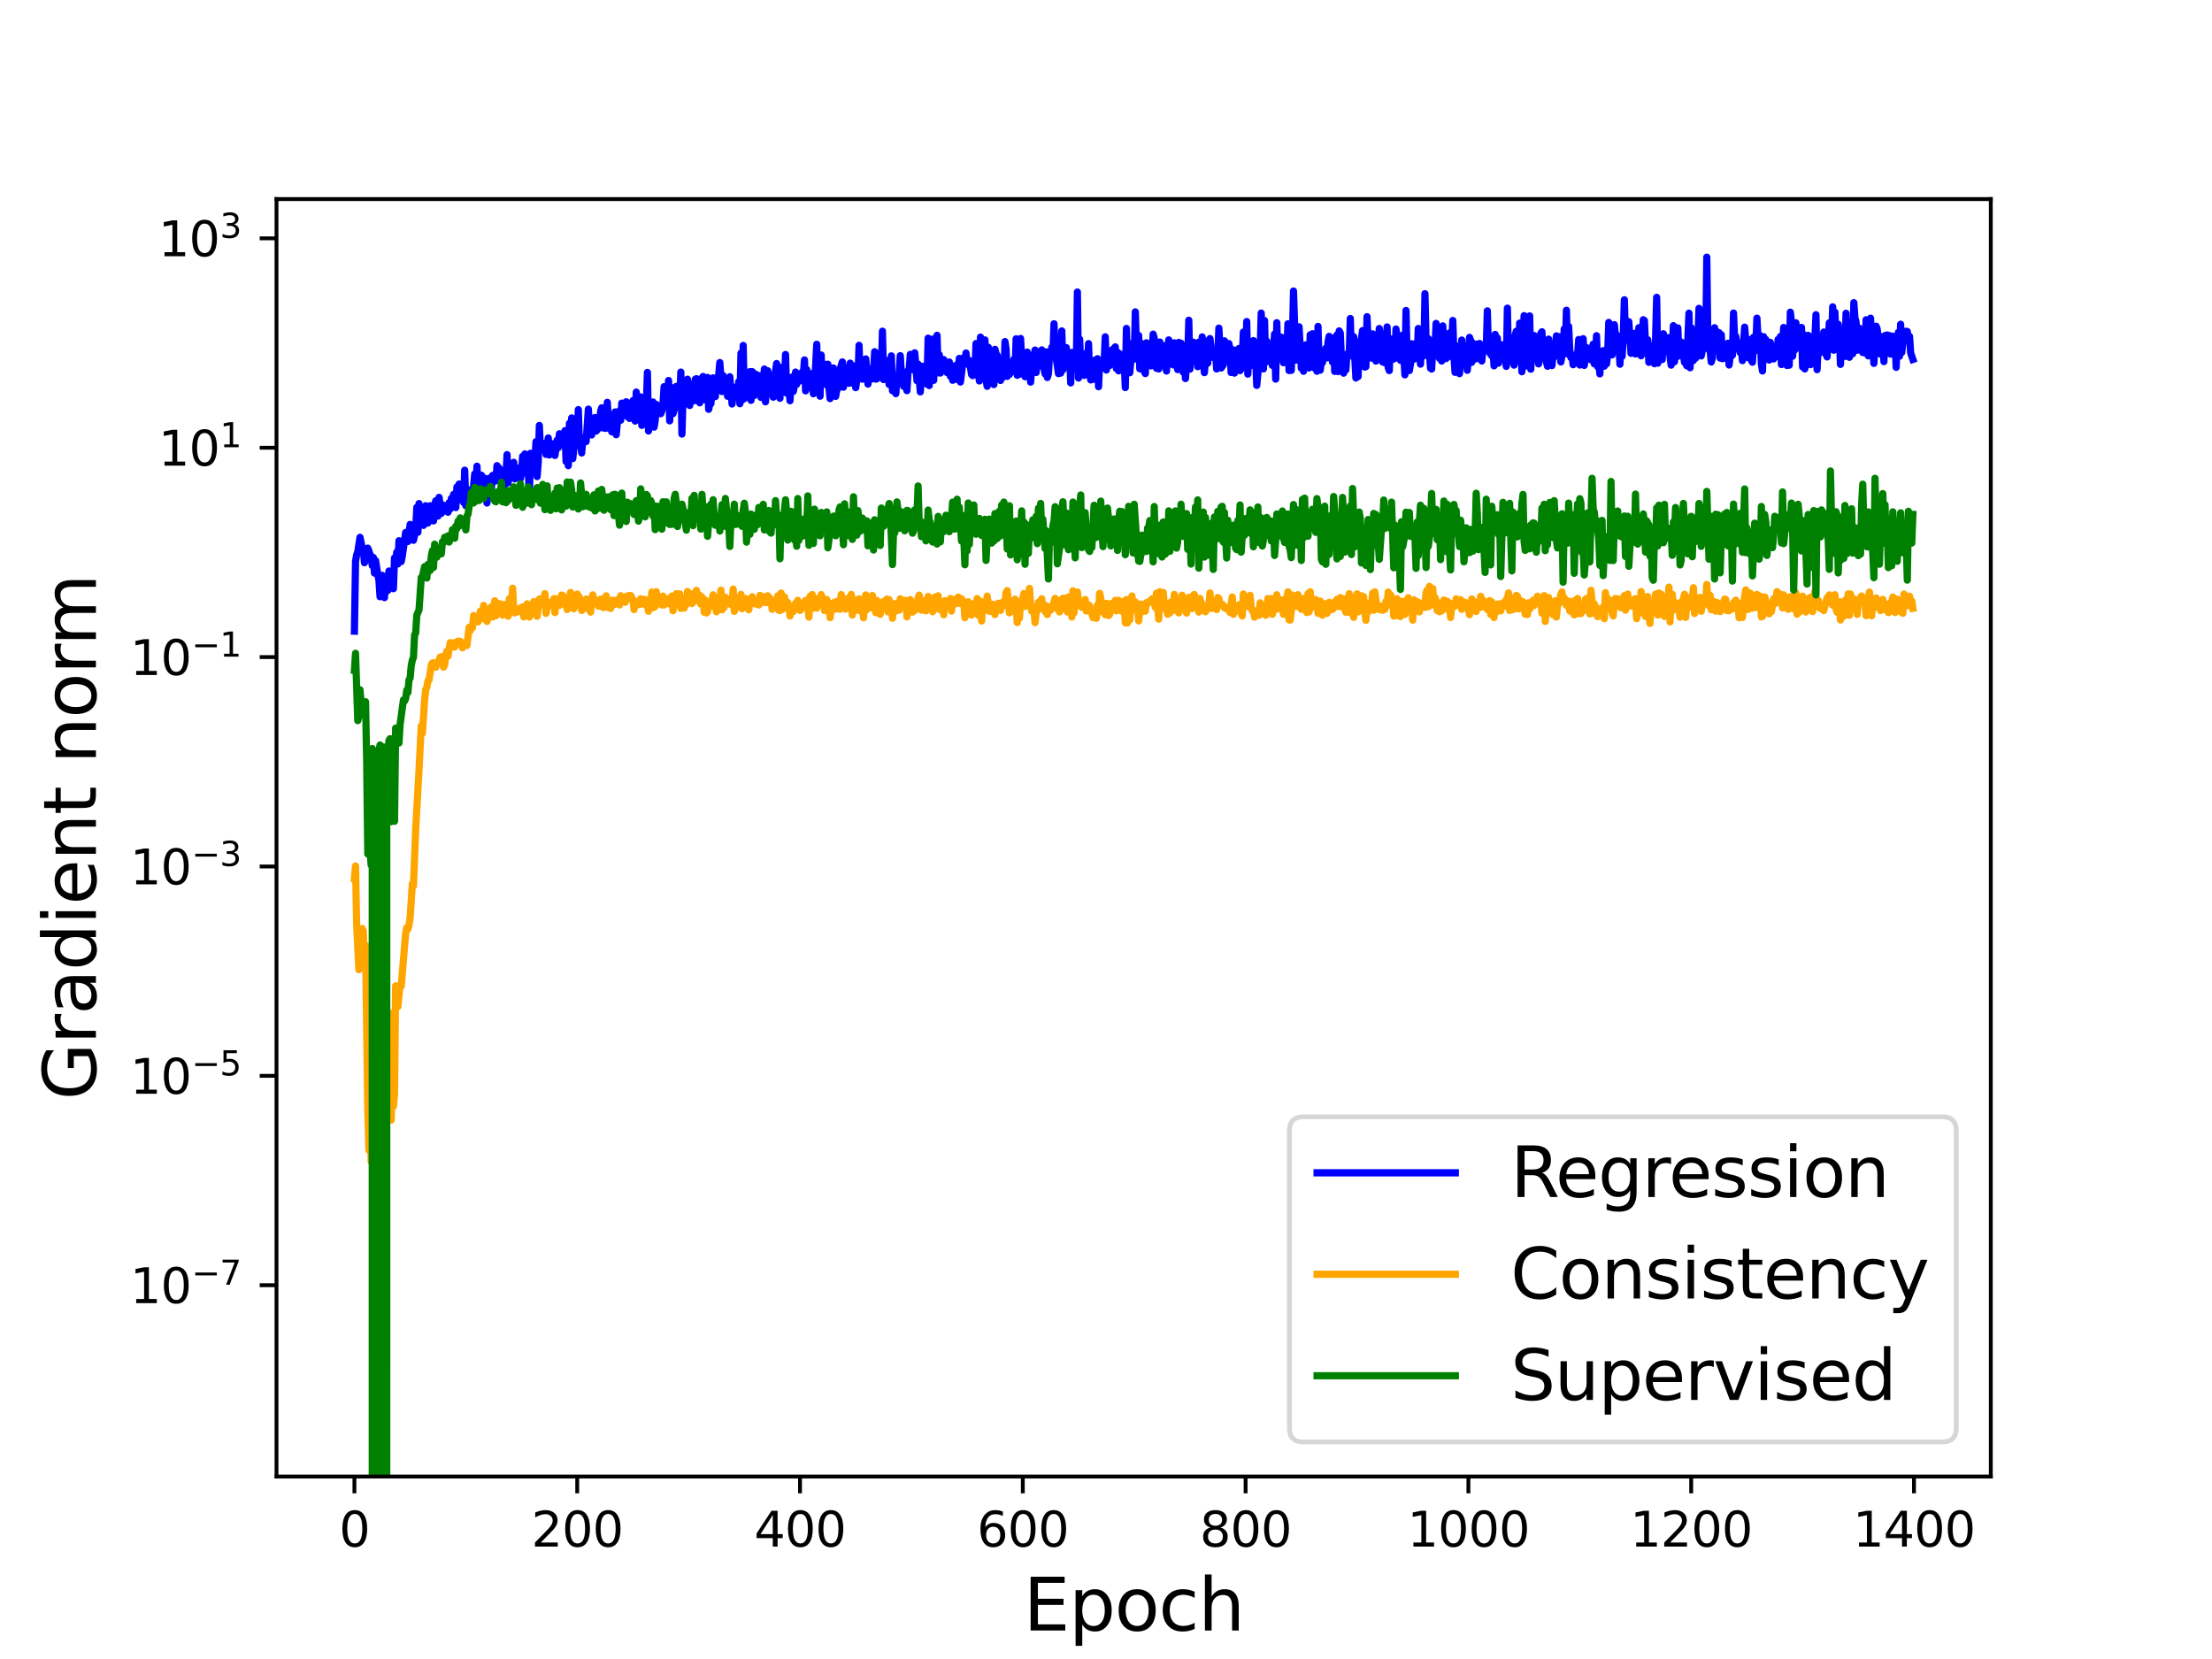 <?xml version="1.0" encoding="utf-8" standalone="no"?>
<!DOCTYPE svg PUBLIC "-//W3C//DTD SVG 1.1//EN"
  "http://www.w3.org/Graphics/SVG/1.1/DTD/svg11.dtd">
<svg height="345.6pt" version="1.1" viewBox="0 0 460.8 345.6" width="460.8pt" xmlns="http://www.w3.org/2000/svg" xmlns:xlink="http://www.w3.org/1999/xlink">
 <defs>
  <style type="text/css">*{stroke-linecap:butt;stroke-linejoin:round;}</style>
 </defs>
 <g id="figure_1">
  <g id="patch_1">
   <path d="M 0 345.6 
L 460.8 345.6 
L 460.8 0 
L 0 0 
z
" style="fill:#ffffff;"/>
  </g>
  <g id="axes_1">
   <g id="patch_2">
    <path d="M 57.6 307.584 
L 414.72 307.584 
L 414.72 41.472 
L 57.6 41.472 
z
" style="fill:#ffffff;"/>
   </g>
   <g id="matplotlib.axis_1">
    <g id="xtick_1">
     <g id="line2d_1">
      <defs>
       <path d="M 0 0 
L 0 3.5 
" id="mc7531979b6" style="stroke:#000000;stroke-width:0.8;"/>
      </defs>
      <g>
       <use style="stroke:#000000;stroke-width:0.8;" x="73.833" xlink:href="#mc7531979b6" y="307.584"/>
      </g>
     </g>
     <g id="text_1">
      <!-- 0 -->
      <g transform="translate(70.651 322.182)scale(0.1 -0.1)">
       <defs>
        <path d="M 2034 4250 
Q 1547 4250 1301 3770 
Q 1056 3291 1056 2328 
Q 1056 1369 1301 889 
Q 1547 409 2034 409 
Q 2525 409 2770 889 
Q 3016 1369 3016 2328 
Q 3016 3291 2770 3770 
Q 2525 4250 2034 4250 
z
M 2034 4750 
Q 2819 4750 3233 4129 
Q 3647 3509 3647 2328 
Q 3647 1150 3233 529 
Q 2819 -91 2034 -91 
Q 1250 -91 836 529 
Q 422 1150 422 2328 
Q 422 3509 836 4129 
Q 1250 4750 2034 4750 
z
" id="DejaVuSans-30" transform="scale(0.016)"/>
       </defs>
       <use xlink:href="#DejaVuSans-30"/>
      </g>
     </g>
    </g>
    <g id="xtick_2">
     <g id="line2d_2">
      <g>
       <use style="stroke:#000000;stroke-width:0.8;" x="120.245" xlink:href="#mc7531979b6" y="307.584"/>
      </g>
     </g>
     <g id="text_2">
      <!-- 200 -->
      <g transform="translate(110.701 322.182)scale(0.1 -0.1)">
       <defs>
        <path d="M 1228 531 
L 3431 531 
L 3431 0 
L 469 0 
L 469 531 
Q 828 903 1448 1529 
Q 2069 2156 2228 2338 
Q 2531 2678 2651 2914 
Q 2772 3150 2772 3378 
Q 2772 3750 2511 3984 
Q 2250 4219 1831 4219 
Q 1534 4219 1204 4116 
Q 875 4013 500 3803 
L 500 4441 
Q 881 4594 1212 4672 
Q 1544 4750 1819 4750 
Q 2544 4750 2975 4387 
Q 3406 4025 3406 3419 
Q 3406 3131 3298 2873 
Q 3191 2616 2906 2266 
Q 2828 2175 2409 1742 
Q 1991 1309 1228 531 
z
" id="DejaVuSans-32" transform="scale(0.016)"/>
       </defs>
       <use xlink:href="#DejaVuSans-32"/>
       <use x="63.623" xlink:href="#DejaVuSans-30"/>
       <use x="127.246" xlink:href="#DejaVuSans-30"/>
      </g>
     </g>
    </g>
    <g id="xtick_3">
     <g id="line2d_3">
      <g>
       <use style="stroke:#000000;stroke-width:0.8;" x="166.657" xlink:href="#mc7531979b6" y="307.584"/>
      </g>
     </g>
     <g id="text_3">
      <!-- 400 -->
      <g transform="translate(157.114 322.182)scale(0.1 -0.1)">
       <defs>
        <path d="M 2419 4116 
L 825 1625 
L 2419 1625 
L 2419 4116 
z
M 2253 4666 
L 3047 4666 
L 3047 1625 
L 3713 1625 
L 3713 1100 
L 3047 1100 
L 3047 0 
L 2419 0 
L 2419 1100 
L 313 1100 
L 313 1709 
L 2253 4666 
z
" id="DejaVuSans-34" transform="scale(0.016)"/>
       </defs>
       <use xlink:href="#DejaVuSans-34"/>
       <use x="63.623" xlink:href="#DejaVuSans-30"/>
       <use x="127.246" xlink:href="#DejaVuSans-30"/>
      </g>
     </g>
    </g>
    <g id="xtick_4">
     <g id="line2d_4">
      <g>
       <use style="stroke:#000000;stroke-width:0.8;" x="213.07" xlink:href="#mc7531979b6" y="307.584"/>
      </g>
     </g>
     <g id="text_4">
      <!-- 600 -->
      <g transform="translate(203.526 322.182)scale(0.1 -0.1)">
       <defs>
        <path d="M 2113 2584 
Q 1688 2584 1439 2293 
Q 1191 2003 1191 1497 
Q 1191 994 1439 701 
Q 1688 409 2113 409 
Q 2538 409 2786 701 
Q 3034 994 3034 1497 
Q 3034 2003 2786 2293 
Q 2538 2584 2113 2584 
z
M 3366 4563 
L 3366 3988 
Q 3128 4100 2886 4159 
Q 2644 4219 2406 4219 
Q 1781 4219 1451 3797 
Q 1122 3375 1075 2522 
Q 1259 2794 1537 2939 
Q 1816 3084 2150 3084 
Q 2853 3084 3261 2657 
Q 3669 2231 3669 1497 
Q 3669 778 3244 343 
Q 2819 -91 2113 -91 
Q 1303 -91 875 529 
Q 447 1150 447 2328 
Q 447 3434 972 4092 
Q 1497 4750 2381 4750 
Q 2619 4750 2861 4703 
Q 3103 4656 3366 4563 
z
" id="DejaVuSans-36" transform="scale(0.016)"/>
       </defs>
       <use xlink:href="#DejaVuSans-36"/>
       <use x="63.623" xlink:href="#DejaVuSans-30"/>
       <use x="127.246" xlink:href="#DejaVuSans-30"/>
      </g>
     </g>
    </g>
    <g id="xtick_5">
     <g id="line2d_5">
      <g>
       <use style="stroke:#000000;stroke-width:0.8;" x="259.482" xlink:href="#mc7531979b6" y="307.584"/>
      </g>
     </g>
     <g id="text_5">
      <!-- 800 -->
      <g transform="translate(249.938 322.182)scale(0.1 -0.1)">
       <defs>
        <path d="M 2034 2216 
Q 1584 2216 1326 1975 
Q 1069 1734 1069 1313 
Q 1069 891 1326 650 
Q 1584 409 2034 409 
Q 2484 409 2743 651 
Q 3003 894 3003 1313 
Q 3003 1734 2745 1975 
Q 2488 2216 2034 2216 
z
M 1403 2484 
Q 997 2584 770 2862 
Q 544 3141 544 3541 
Q 544 4100 942 4425 
Q 1341 4750 2034 4750 
Q 2731 4750 3128 4425 
Q 3525 4100 3525 3541 
Q 3525 3141 3298 2862 
Q 3072 2584 2669 2484 
Q 3125 2378 3379 2068 
Q 3634 1759 3634 1313 
Q 3634 634 3220 271 
Q 2806 -91 2034 -91 
Q 1263 -91 848 271 
Q 434 634 434 1313 
Q 434 1759 690 2068 
Q 947 2378 1403 2484 
z
M 1172 3481 
Q 1172 3119 1398 2916 
Q 1625 2713 2034 2713 
Q 2441 2713 2670 2916 
Q 2900 3119 2900 3481 
Q 2900 3844 2670 4047 
Q 2441 4250 2034 4250 
Q 1625 4250 1398 4047 
Q 1172 3844 1172 3481 
z
" id="DejaVuSans-38" transform="scale(0.016)"/>
       </defs>
       <use xlink:href="#DejaVuSans-38"/>
       <use x="63.623" xlink:href="#DejaVuSans-30"/>
       <use x="127.246" xlink:href="#DejaVuSans-30"/>
      </g>
     </g>
    </g>
    <g id="xtick_6">
     <g id="line2d_6">
      <g>
       <use style="stroke:#000000;stroke-width:0.8;" x="305.895" xlink:href="#mc7531979b6" y="307.584"/>
      </g>
     </g>
     <g id="text_6">
      <!-- 1000 -->
      <g transform="translate(293.17 322.182)scale(0.1 -0.1)">
       <defs>
        <path d="M 794 531 
L 1825 531 
L 1825 4091 
L 703 3866 
L 703 4441 
L 1819 4666 
L 2450 4666 
L 2450 531 
L 3481 531 
L 3481 0 
L 794 0 
L 794 531 
z
" id="DejaVuSans-31" transform="scale(0.016)"/>
       </defs>
       <use xlink:href="#DejaVuSans-31"/>
       <use x="63.623" xlink:href="#DejaVuSans-30"/>
       <use x="127.246" xlink:href="#DejaVuSans-30"/>
       <use x="190.869" xlink:href="#DejaVuSans-30"/>
      </g>
     </g>
    </g>
    <g id="xtick_7">
     <g id="line2d_7">
      <g>
       <use style="stroke:#000000;stroke-width:0.8;" x="352.307" xlink:href="#mc7531979b6" y="307.584"/>
      </g>
     </g>
     <g id="text_7">
      <!-- 1200 -->
      <g transform="translate(339.582 322.182)scale(0.1 -0.1)">
       <use xlink:href="#DejaVuSans-31"/>
       <use x="63.623" xlink:href="#DejaVuSans-32"/>
       <use x="127.246" xlink:href="#DejaVuSans-30"/>
       <use x="190.869" xlink:href="#DejaVuSans-30"/>
      </g>
     </g>
    </g>
    <g id="xtick_8">
     <g id="line2d_8">
      <g>
       <use style="stroke:#000000;stroke-width:0.8;" x="398.719" xlink:href="#mc7531979b6" y="307.584"/>
      </g>
     </g>
     <g id="text_8">
      <!-- 1400 -->
      <g transform="translate(385.994 322.182)scale(0.1 -0.1)">
       <use xlink:href="#DejaVuSans-31"/>
       <use x="63.623" xlink:href="#DejaVuSans-34"/>
       <use x="127.246" xlink:href="#DejaVuSans-30"/>
       <use x="190.869" xlink:href="#DejaVuSans-30"/>
      </g>
     </g>
    </g>
    <g id="text_9">
     <!-- Epoch -->
     <g transform="translate(213.194 339.66)scale(0.15 -0.15)">
      <defs>
       <path d="M 628 4666 
L 3578 4666 
L 3578 4134 
L 1259 4134 
L 1259 2753 
L 3481 2753 
L 3481 2222 
L 1259 2222 
L 1259 531 
L 3634 531 
L 3634 0 
L 628 0 
L 628 4666 
z
" id="DejaVuSans-45" transform="scale(0.016)"/>
       <path d="M 1159 525 
L 1159 -1331 
L 581 -1331 
L 581 3500 
L 1159 3500 
L 1159 2969 
Q 1341 3281 1617 3432 
Q 1894 3584 2278 3584 
Q 2916 3584 3314 3078 
Q 3713 2572 3713 1747 
Q 3713 922 3314 415 
Q 2916 -91 2278 -91 
Q 1894 -91 1617 61 
Q 1341 213 1159 525 
z
M 3116 1747 
Q 3116 2381 2855 2742 
Q 2594 3103 2138 3103 
Q 1681 3103 1420 2742 
Q 1159 2381 1159 1747 
Q 1159 1113 1420 752 
Q 1681 391 2138 391 
Q 2594 391 2855 752 
Q 3116 1113 3116 1747 
z
" id="DejaVuSans-70" transform="scale(0.016)"/>
       <path d="M 1959 3097 
Q 1497 3097 1228 2736 
Q 959 2375 959 1747 
Q 959 1119 1226 758 
Q 1494 397 1959 397 
Q 2419 397 2687 759 
Q 2956 1122 2956 1747 
Q 2956 2369 2687 2733 
Q 2419 3097 1959 3097 
z
M 1959 3584 
Q 2709 3584 3137 3096 
Q 3566 2609 3566 1747 
Q 3566 888 3137 398 
Q 2709 -91 1959 -91 
Q 1206 -91 779 398 
Q 353 888 353 1747 
Q 353 2609 779 3096 
Q 1206 3584 1959 3584 
z
" id="DejaVuSans-6f" transform="scale(0.016)"/>
       <path d="M 3122 3366 
L 3122 2828 
Q 2878 2963 2633 3030 
Q 2388 3097 2138 3097 
Q 1578 3097 1268 2742 
Q 959 2388 959 1747 
Q 959 1106 1268 751 
Q 1578 397 2138 397 
Q 2388 397 2633 464 
Q 2878 531 3122 666 
L 3122 134 
Q 2881 22 2623 -34 
Q 2366 -91 2075 -91 
Q 1284 -91 818 406 
Q 353 903 353 1747 
Q 353 2603 823 3093 
Q 1294 3584 2113 3584 
Q 2378 3584 2631 3529 
Q 2884 3475 3122 3366 
z
" id="DejaVuSans-63" transform="scale(0.016)"/>
       <path d="M 3513 2113 
L 3513 0 
L 2938 0 
L 2938 2094 
Q 2938 2591 2744 2837 
Q 2550 3084 2163 3084 
Q 1697 3084 1428 2787 
Q 1159 2491 1159 1978 
L 1159 0 
L 581 0 
L 581 4863 
L 1159 4863 
L 1159 2956 
Q 1366 3272 1645 3428 
Q 1925 3584 2291 3584 
Q 2894 3584 3203 3211 
Q 3513 2838 3513 2113 
z
" id="DejaVuSans-68" transform="scale(0.016)"/>
      </defs>
      <use xlink:href="#DejaVuSans-45"/>
      <use x="63.184" xlink:href="#DejaVuSans-70"/>
      <use x="126.66" xlink:href="#DejaVuSans-6f"/>
      <use x="187.842" xlink:href="#DejaVuSans-63"/>
      <use x="242.822" xlink:href="#DejaVuSans-68"/>
     </g>
    </g>
   </g>
   <g id="matplotlib.axis_2">
    <g id="ytick_1">
     <g id="line2d_9">
      <defs>
       <path d="M 0 0 
L -3.5 0 
" id="m9daf5c1544" style="stroke:#000000;stroke-width:0.8;"/>
      </defs>
      <g>
       <use style="stroke:#000000;stroke-width:0.8;" x="57.6" xlink:href="#m9daf5c1544" y="267.731"/>
      </g>
     </g>
     <g id="text_10">
      <!-- $\mathdefault{10^{-7}}$ -->
      <g transform="translate(27.1 271.53)scale(0.1 -0.1)">
       <defs>
        <path d="M 678 2272 
L 4684 2272 
L 4684 1741 
L 678 1741 
L 678 2272 
z
" id="DejaVuSans-2212" transform="scale(0.016)"/>
        <path d="M 525 4666 
L 3525 4666 
L 3525 4397 
L 1831 0 
L 1172 0 
L 2766 4134 
L 525 4134 
L 525 4666 
z
" id="DejaVuSans-37" transform="scale(0.016)"/>
       </defs>
       <use transform="translate(0 0.684)" xlink:href="#DejaVuSans-31"/>
       <use transform="translate(63.623 0.684)" xlink:href="#DejaVuSans-30"/>
       <use transform="translate(128.203 38.966)scale(0.7)" xlink:href="#DejaVuSans-2212"/>
       <use transform="translate(186.855 38.966)scale(0.7)" xlink:href="#DejaVuSans-37"/>
      </g>
     </g>
    </g>
    <g id="ytick_2">
     <g id="line2d_10">
      <g>
       <use style="stroke:#000000;stroke-width:0.8;" x="57.6" xlink:href="#m9daf5c1544" y="224.115"/>
      </g>
     </g>
     <g id="text_11">
      <!-- $\mathdefault{10^{-5}}$ -->
      <g transform="translate(27.1 227.915)scale(0.1 -0.1)">
       <defs>
        <path d="M 691 4666 
L 3169 4666 
L 3169 4134 
L 1269 4134 
L 1269 2991 
Q 1406 3038 1543 3061 
Q 1681 3084 1819 3084 
Q 2600 3084 3056 2656 
Q 3513 2228 3513 1497 
Q 3513 744 3044 326 
Q 2575 -91 1722 -91 
Q 1428 -91 1123 -41 
Q 819 9 494 109 
L 494 744 
Q 775 591 1075 516 
Q 1375 441 1709 441 
Q 2250 441 2565 725 
Q 2881 1009 2881 1497 
Q 2881 1984 2565 2268 
Q 2250 2553 1709 2553 
Q 1456 2553 1204 2497 
Q 953 2441 691 2322 
L 691 4666 
z
" id="DejaVuSans-35" transform="scale(0.016)"/>
       </defs>
       <use transform="translate(0 0.684)" xlink:href="#DejaVuSans-31"/>
       <use transform="translate(63.623 0.684)" xlink:href="#DejaVuSans-30"/>
       <use transform="translate(128.203 38.966)scale(0.7)" xlink:href="#DejaVuSans-2212"/>
       <use transform="translate(186.855 38.966)scale(0.7)" xlink:href="#DejaVuSans-35"/>
      </g>
     </g>
    </g>
    <g id="ytick_3">
     <g id="line2d_11">
      <g>
       <use style="stroke:#000000;stroke-width:0.8;" x="57.6" xlink:href="#m9daf5c1544" y="180.5"/>
      </g>
     </g>
     <g id="text_12">
      <!-- $\mathdefault{10^{-3}}$ -->
      <g transform="translate(27.1 184.299)scale(0.1 -0.1)">
       <defs>
        <path d="M 2597 2516 
Q 3050 2419 3304 2112 
Q 3559 1806 3559 1356 
Q 3559 666 3084 287 
Q 2609 -91 1734 -91 
Q 1441 -91 1130 -33 
Q 819 25 488 141 
L 488 750 
Q 750 597 1062 519 
Q 1375 441 1716 441 
Q 2309 441 2620 675 
Q 2931 909 2931 1356 
Q 2931 1769 2642 2001 
Q 2353 2234 1838 2234 
L 1294 2234 
L 1294 2753 
L 1863 2753 
Q 2328 2753 2575 2939 
Q 2822 3125 2822 3475 
Q 2822 3834 2567 4026 
Q 2313 4219 1838 4219 
Q 1578 4219 1281 4162 
Q 984 4106 628 3988 
L 628 4550 
Q 988 4650 1302 4700 
Q 1616 4750 1894 4750 
Q 2613 4750 3031 4423 
Q 3450 4097 3450 3541 
Q 3450 3153 3228 2886 
Q 3006 2619 2597 2516 
z
" id="DejaVuSans-33" transform="scale(0.016)"/>
       </defs>
       <use transform="translate(0 0.766)" xlink:href="#DejaVuSans-31"/>
       <use transform="translate(63.623 0.766)" xlink:href="#DejaVuSans-30"/>
       <use transform="translate(128.203 39.047)scale(0.7)" xlink:href="#DejaVuSans-2212"/>
       <use transform="translate(186.855 39.047)scale(0.7)" xlink:href="#DejaVuSans-33"/>
      </g>
     </g>
    </g>
    <g id="ytick_4">
     <g id="line2d_12">
      <g>
       <use style="stroke:#000000;stroke-width:0.8;" x="57.6" xlink:href="#m9daf5c1544" y="136.884"/>
      </g>
     </g>
     <g id="text_13">
      <!-- $\mathdefault{10^{-1}}$ -->
      <g transform="translate(27.1 140.683)scale(0.1 -0.1)">
       <use transform="translate(0 0.684)" xlink:href="#DejaVuSans-31"/>
       <use transform="translate(63.623 0.684)" xlink:href="#DejaVuSans-30"/>
       <use transform="translate(128.203 38.966)scale(0.7)" xlink:href="#DejaVuSans-2212"/>
       <use transform="translate(186.855 38.966)scale(0.7)" xlink:href="#DejaVuSans-31"/>
      </g>
     </g>
    </g>
    <g id="ytick_5">
     <g id="line2d_13">
      <g>
       <use style="stroke:#000000;stroke-width:0.8;" x="57.6" xlink:href="#m9daf5c1544" y="93.269"/>
      </g>
     </g>
     <g id="text_14">
      <!-- $\mathdefault{10^{1}}$ -->
      <g transform="translate(33 97.068)scale(0.1 -0.1)">
       <use transform="translate(0 0.684)" xlink:href="#DejaVuSans-31"/>
       <use transform="translate(63.623 0.684)" xlink:href="#DejaVuSans-30"/>
       <use transform="translate(128.203 38.966)scale(0.7)" xlink:href="#DejaVuSans-31"/>
      </g>
     </g>
    </g>
    <g id="ytick_6">
     <g id="line2d_14">
      <g>
       <use style="stroke:#000000;stroke-width:0.8;" x="57.6" xlink:href="#m9daf5c1544" y="49.653"/>
      </g>
     </g>
     <g id="text_15">
      <!-- $\mathdefault{10^{3}}$ -->
      <g transform="translate(33 53.452)scale(0.1 -0.1)">
       <use transform="translate(0 0.766)" xlink:href="#DejaVuSans-31"/>
       <use transform="translate(63.623 0.766)" xlink:href="#DejaVuSans-30"/>
       <use transform="translate(128.203 39.047)scale(0.7)" xlink:href="#DejaVuSans-33"/>
      </g>
     </g>
    </g>
    <g id="text_16">
     <!-- Gradient norm -->
     <g transform="translate(19.98 229.155)rotate(-90)scale(0.15 -0.15)">
      <defs>
       <path d="M 3809 666 
L 3809 1919 
L 2778 1919 
L 2778 2438 
L 4434 2438 
L 4434 434 
Q 4069 175 3628 42 
Q 3188 -91 2688 -91 
Q 1594 -91 976 548 
Q 359 1188 359 2328 
Q 359 3472 976 4111 
Q 1594 4750 2688 4750 
Q 3144 4750 3555 4637 
Q 3966 4525 4313 4306 
L 4313 3634 
Q 3963 3931 3569 4081 
Q 3175 4231 2741 4231 
Q 1884 4231 1454 3753 
Q 1025 3275 1025 2328 
Q 1025 1384 1454 906 
Q 1884 428 2741 428 
Q 3075 428 3337 486 
Q 3600 544 3809 666 
z
" id="DejaVuSans-47" transform="scale(0.016)"/>
       <path d="M 2631 2963 
Q 2534 3019 2420 3045 
Q 2306 3072 2169 3072 
Q 1681 3072 1420 2755 
Q 1159 2438 1159 1844 
L 1159 0 
L 581 0 
L 581 3500 
L 1159 3500 
L 1159 2956 
Q 1341 3275 1631 3429 
Q 1922 3584 2338 3584 
Q 2397 3584 2469 3576 
Q 2541 3569 2628 3553 
L 2631 2963 
z
" id="DejaVuSans-72" transform="scale(0.016)"/>
       <path d="M 2194 1759 
Q 1497 1759 1228 1600 
Q 959 1441 959 1056 
Q 959 750 1161 570 
Q 1363 391 1709 391 
Q 2188 391 2477 730 
Q 2766 1069 2766 1631 
L 2766 1759 
L 2194 1759 
z
M 3341 1997 
L 3341 0 
L 2766 0 
L 2766 531 
Q 2569 213 2275 61 
Q 1981 -91 1556 -91 
Q 1019 -91 701 211 
Q 384 513 384 1019 
Q 384 1609 779 1909 
Q 1175 2209 1959 2209 
L 2766 2209 
L 2766 2266 
Q 2766 2663 2505 2880 
Q 2244 3097 1772 3097 
Q 1472 3097 1187 3025 
Q 903 2953 641 2809 
L 641 3341 
Q 956 3463 1253 3523 
Q 1550 3584 1831 3584 
Q 2591 3584 2966 3190 
Q 3341 2797 3341 1997 
z
" id="DejaVuSans-61" transform="scale(0.016)"/>
       <path d="M 2906 2969 
L 2906 4863 
L 3481 4863 
L 3481 0 
L 2906 0 
L 2906 525 
Q 2725 213 2448 61 
Q 2172 -91 1784 -91 
Q 1150 -91 751 415 
Q 353 922 353 1747 
Q 353 2572 751 3078 
Q 1150 3584 1784 3584 
Q 2172 3584 2448 3432 
Q 2725 3281 2906 2969 
z
M 947 1747 
Q 947 1113 1208 752 
Q 1469 391 1925 391 
Q 2381 391 2643 752 
Q 2906 1113 2906 1747 
Q 2906 2381 2643 2742 
Q 2381 3103 1925 3103 
Q 1469 3103 1208 2742 
Q 947 2381 947 1747 
z
" id="DejaVuSans-64" transform="scale(0.016)"/>
       <path d="M 603 3500 
L 1178 3500 
L 1178 0 
L 603 0 
L 603 3500 
z
M 603 4863 
L 1178 4863 
L 1178 4134 
L 603 4134 
L 603 4863 
z
" id="DejaVuSans-69" transform="scale(0.016)"/>
       <path d="M 3597 1894 
L 3597 1613 
L 953 1613 
Q 991 1019 1311 708 
Q 1631 397 2203 397 
Q 2534 397 2845 478 
Q 3156 559 3463 722 
L 3463 178 
Q 3153 47 2828 -22 
Q 2503 -91 2169 -91 
Q 1331 -91 842 396 
Q 353 884 353 1716 
Q 353 2575 817 3079 
Q 1281 3584 2069 3584 
Q 2775 3584 3186 3129 
Q 3597 2675 3597 1894 
z
M 3022 2063 
Q 3016 2534 2758 2815 
Q 2500 3097 2075 3097 
Q 1594 3097 1305 2825 
Q 1016 2553 972 2059 
L 3022 2063 
z
" id="DejaVuSans-65" transform="scale(0.016)"/>
       <path d="M 3513 2113 
L 3513 0 
L 2938 0 
L 2938 2094 
Q 2938 2591 2744 2837 
Q 2550 3084 2163 3084 
Q 1697 3084 1428 2787 
Q 1159 2491 1159 1978 
L 1159 0 
L 581 0 
L 581 3500 
L 1159 3500 
L 1159 2956 
Q 1366 3272 1645 3428 
Q 1925 3584 2291 3584 
Q 2894 3584 3203 3211 
Q 3513 2838 3513 2113 
z
" id="DejaVuSans-6e" transform="scale(0.016)"/>
       <path d="M 1172 4494 
L 1172 3500 
L 2356 3500 
L 2356 3053 
L 1172 3053 
L 1172 1153 
Q 1172 725 1289 603 
Q 1406 481 1766 481 
L 2356 481 
L 2356 0 
L 1766 0 
Q 1100 0 847 248 
Q 594 497 594 1153 
L 594 3053 
L 172 3053 
L 172 3500 
L 594 3500 
L 594 4494 
L 1172 4494 
z
" id="DejaVuSans-74" transform="scale(0.016)"/>
       <path id="DejaVuSans-20" transform="scale(0.016)"/>
       <path d="M 3328 2828 
Q 3544 3216 3844 3400 
Q 4144 3584 4550 3584 
Q 5097 3584 5394 3201 
Q 5691 2819 5691 2113 
L 5691 0 
L 5113 0 
L 5113 2094 
Q 5113 2597 4934 2840 
Q 4756 3084 4391 3084 
Q 3944 3084 3684 2787 
Q 3425 2491 3425 1978 
L 3425 0 
L 2847 0 
L 2847 2094 
Q 2847 2600 2669 2842 
Q 2491 3084 2119 3084 
Q 1678 3084 1418 2786 
Q 1159 2488 1159 1978 
L 1159 0 
L 581 0 
L 581 3500 
L 1159 3500 
L 1159 2956 
Q 1356 3278 1631 3431 
Q 1906 3584 2284 3584 
Q 2666 3584 2933 3390 
Q 3200 3197 3328 2828 
z
" id="DejaVuSans-6d" transform="scale(0.016)"/>
      </defs>
      <use xlink:href="#DejaVuSans-47"/>
      <use x="77.49" xlink:href="#DejaVuSans-72"/>
      <use x="118.604" xlink:href="#DejaVuSans-61"/>
      <use x="179.883" xlink:href="#DejaVuSans-64"/>
      <use x="243.359" xlink:href="#DejaVuSans-69"/>
      <use x="271.143" xlink:href="#DejaVuSans-65"/>
      <use x="332.666" xlink:href="#DejaVuSans-6e"/>
      <use x="396.045" xlink:href="#DejaVuSans-74"/>
      <use x="435.254" xlink:href="#DejaVuSans-20"/>
      <use x="467.041" xlink:href="#DejaVuSans-6e"/>
      <use x="530.42" xlink:href="#DejaVuSans-6f"/>
      <use x="591.602" xlink:href="#DejaVuSans-72"/>
      <use x="630.965" xlink:href="#DejaVuSans-6d"/>
     </g>
    </g>
   </g>
   <g id="line2d_15">
    <path clip-path="url(#p6904ec1d57)" d="M 73.833 131.488 
L 74.065 116.932 
L 74.297 115.584 
L 74.529 114.965 
L 74.993 111.939 
L 75.457 114.11 
L 75.689 114.472 
L 75.921 117.223 
L 76.153 116.48 
L 76.385 116.421 
L 76.617 114.186 
L 77.314 116.08 
L 77.546 117.819 
L 77.778 116.14 
L 78.01 119.388 
L 78.242 116.8 
L 78.706 119.729 
L 78.938 120.889 
L 79.17 124.31 
L 79.634 119.854 
L 79.866 121.377 
L 80.098 124.494 
L 80.33 120.709 
L 80.563 122.758 
L 80.795 123.006 
L 81.027 118.953 
L 81.259 121.39 
L 81.491 120.433 
L 81.955 122.639 
L 82.187 116.208 
L 82.419 117.607 
L 82.651 115.019 
L 82.883 117.478 
L 83.115 112.644 
L 83.347 112.958 
L 83.579 116.985 
L 83.811 115.804 
L 84.508 110.918 
L 84.74 112.485 
L 84.972 112.809 
L 85.436 109.245 
L 85.668 110.621 
L 85.9 110.457 
L 86.132 112.552 
L 86.596 110.43 
L 86.828 105.693 
L 87.06 110.886 
L 87.292 104.902 
L 87.524 108.485 
L 87.756 108.613 
L 87.989 107.676 
L 88.221 109.45 
L 88.453 106.031 
L 88.685 105.352 
L 88.917 106.244 
L 89.149 108.955 
L 89.613 105.349 
L 89.845 107.646 
L 90.077 107.64 
L 90.309 108.523 
L 90.541 105.276 
L 90.773 104.326 
L 91.005 105.336 
L 91.237 107.518 
L 91.469 103.609 
L 91.934 106.953 
L 92.166 106.403 
L 92.398 105.24 
L 92.63 106.005 
L 93.094 105.788 
L 93.326 106.706 
L 93.558 104.728 
L 93.79 106.03 
L 94.022 103.828 
L 94.254 105.677 
L 94.486 102.998 
L 94.718 103.862 
L 94.95 105.748 
L 95.182 101.449 
L 95.414 101.344 
L 95.647 100.831 
L 95.879 104.09 
L 96.111 103.135 
L 96.575 104.673 
L 96.807 97.946 
L 97.039 105.357 
L 97.271 102.488 
L 97.503 104.017 
L 97.735 102.103 
L 97.967 104.857 
L 98.199 102.005 
L 98.431 103.511 
L 98.895 98.726 
L 99.127 102.882 
L 99.36 97.118 
L 99.592 101.756 
L 99.824 101.478 
L 100.056 101.571 
L 100.288 98.995 
L 100.52 103.063 
L 100.752 102.243 
L 100.984 99.612 
L 101.216 101.294 
L 101.448 104.786 
L 101.68 100.18 
L 101.912 99.637 
L 102.144 102.664 
L 102.376 101.598 
L 102.608 99.037 
L 102.84 99.123 
L 103.073 100.189 
L 103.305 100.174 
L 103.537 97.003 
L 103.769 98.392 
L 104.001 97.522 
L 104.465 98.802 
L 104.697 98.328 
L 104.929 100.803 
L 105.161 100.96 
L 105.393 99.732 
L 105.625 94.705 
L 105.857 100.571 
L 106.321 97.116 
L 106.786 97.585 
L 107.018 96.314 
L 107.25 99.755 
L 107.482 97.417 
L 107.714 97.511 
L 107.946 98.963 
L 108.178 98.064 
L 108.41 99.734 
L 108.642 98.564 
L 108.874 95.059 
L 109.106 98.549 
L 109.338 94.557 
L 109.57 97.806 
L 109.802 96.258 
L 110.034 97.345 
L 110.266 103.588 
L 110.499 94.435 
L 110.731 97.322 
L 110.963 97.164 
L 111.195 94.746 
L 111.427 96.176 
L 111.659 92.007 
L 111.891 99.278 
L 112.123 96.274 
L 112.355 88.625 
L 112.587 93.736 
L 112.819 92.97 
L 113.283 92.717 
L 113.515 92.361 
L 113.747 94.665 
L 114.211 91.23 
L 114.444 94.786 
L 114.676 92.393 
L 114.908 93.08 
L 115.14 94.422 
L 115.372 92.404 
L 115.604 94.879 
L 116.068 91.678 
L 116.3 93.258 
L 116.532 90.358 
L 116.764 91.888 
L 116.996 91.388 
L 117.228 91.276 
L 117.46 91.636 
L 117.692 89.711 
L 117.924 96.143 
L 118.157 92.146 
L 118.389 97.006 
L 118.621 88.191 
L 118.853 91.788 
L 119.085 87.06 
L 119.317 95.537 
L 119.549 93.448 
L 119.781 89.071 
L 120.013 92.807 
L 120.245 89.84 
L 120.477 85.335 
L 120.709 92.868 
L 120.941 91.844 
L 121.173 94.36 
L 121.405 91.687 
L 121.87 91.104 
L 122.102 91.993 
L 122.566 85.227 
L 122.798 88.768 
L 123.03 88.101 
L 123.262 90.605 
L 123.494 87.415 
L 123.726 88.154 
L 123.958 86.967 
L 124.19 89.808 
L 124.886 88.965 
L 125.118 85.661 
L 125.35 84.947 
L 125.583 89.134 
L 125.815 87.714 
L 126.047 89.24 
L 126.279 89.21 
L 126.511 83.812 
L 126.743 88.064 
L 126.975 88.26 
L 127.207 88.06 
L 127.439 89.957 
L 127.671 88.424 
L 127.903 87.714 
L 128.135 85.822 
L 128.367 90.558 
L 128.831 85.715 
L 129.063 87.613 
L 129.296 87.541 
L 129.528 83.98 
L 129.76 86.149 
L 129.992 86.188 
L 130.224 85.484 
L 130.456 83.695 
L 130.688 86.787 
L 130.92 84.104 
L 131.152 87.166 
L 131.384 85.072 
L 131.616 84.908 
L 131.848 83.457 
L 132.08 83.711 
L 132.312 87.716 
L 132.544 81.678 
L 132.776 85.005 
L 133.009 84.677 
L 133.241 86.41 
L 133.473 82.681 
L 133.705 88.618 
L 133.937 84.4 
L 134.169 86.004 
L 134.401 86.007 
L 134.633 84.482 
L 134.865 77.581 
L 135.097 89.783 
L 135.329 85.206 
L 135.561 85.08 
L 135.793 85.582 
L 136.025 83.74 
L 136.257 88.983 
L 136.489 87.604 
L 136.721 84.254 
L 137.186 86.172 
L 137.418 85.86 
L 137.65 86.177 
L 137.882 85.559 
L 138.114 84.054 
L 138.346 80.545 
L 138.578 80.714 
L 138.81 84.215 
L 139.042 83.977 
L 139.274 79.261 
L 139.506 87.67 
L 139.738 82.148 
L 139.97 80.768 
L 140.202 86.177 
L 140.434 85.455 
L 140.899 80.484 
L 141.595 84.193 
L 141.827 77.51 
L 142.059 90.423 
L 142.291 82.799 
L 142.523 83.472 
L 142.755 80.579 
L 142.987 83.305 
L 143.219 79.002 
L 143.451 80.268 
L 143.683 84.471 
L 144.147 80.257 
L 144.612 83.485 
L 144.844 79 
L 145.076 78.886 
L 145.308 83.296 
L 145.54 79.54 
L 145.772 83.915 
L 146.004 78.903 
L 146.236 82.299 
L 146.468 78.424 
L 146.932 83.302 
L 147.164 83.324 
L 147.396 78.626 
L 147.628 85.267 
L 147.86 84.196 
L 148.093 84.09 
L 148.557 78.71 
L 148.789 78.862 
L 149.021 82.618 
L 149.253 79.468 
L 149.485 80.628 
L 149.949 75.523 
L 150.413 81.569 
L 150.645 78.242 
L 150.877 80.609 
L 151.109 81.139 
L 151.341 79.859 
L 151.573 82.55 
L 152.038 78.485 
L 152.502 84.162 
L 152.734 81.946 
L 152.966 82.27 
L 153.198 80.656 
L 153.43 82.239 
L 153.662 82.647 
L 153.894 79.493 
L 154.126 84.108 
L 154.358 73.574 
L 154.59 83.339 
L 154.822 71.965 
L 155.054 83.04 
L 155.286 80.142 
L 155.519 81.25 
L 155.751 79.25 
L 155.983 79.633 
L 156.215 77.415 
L 156.447 83.402 
L 156.679 77.416 
L 156.911 77.615 
L 157.143 82.398 
L 157.375 81.158 
L 157.607 78.032 
L 157.839 81.758 
L 158.071 78.81 
L 158.303 78.279 
L 158.535 82.801 
L 158.999 80.718 
L 159.231 76.873 
L 159.464 83.706 
L 159.928 77.233 
L 160.16 80.054 
L 160.392 78.069 
L 160.624 80.679 
L 161.088 82.741 
L 161.32 81.405 
L 161.552 77.386 
L 161.784 75.727 
L 162.48 82.971 
L 162.712 76.552 
L 162.944 81.608 
L 163.177 78.599 
L 163.409 79.807 
L 163.641 73.844 
L 163.873 81.909 
L 164.105 78.652 
L 164.337 79.972 
L 164.569 83.481 
L 164.801 79.129 
L 165.033 78.526 
L 165.265 81.539 
L 165.497 80.364 
L 165.729 77.504 
L 165.961 80.067 
L 166.193 78.82 
L 166.425 78.394 
L 166.657 79.345 
L 166.89 79.098 
L 167.122 77.506 
L 167.354 77.923 
L 167.586 74.982 
L 167.818 81.418 
L 168.05 76.978 
L 168.282 79.604 
L 168.514 80.704 
L 168.746 78.058 
L 168.978 77.842 
L 169.21 79.514 
L 169.442 82.028 
L 169.674 80.73 
L 170.138 71.716 
L 170.37 81.11 
L 170.603 79.635 
L 170.835 82.537 
L 171.067 73.955 
L 171.299 79.686 
L 171.531 77.799 
L 171.763 79.719 
L 171.995 75.915 
L 172.227 80.197 
L 172.459 75.875 
L 172.691 80.848 
L 172.923 83.033 
L 173.155 79.16 
L 173.619 76.657 
L 173.851 81.567 
L 174.083 82.574 
L 174.316 81.212 
L 174.548 80.983 
L 175.012 76.903 
L 175.476 75.392 
L 175.708 80.664 
L 175.94 76.459 
L 176.404 79.561 
L 176.636 78.047 
L 176.868 79.849 
L 177.1 75.649 
L 177.332 76.417 
L 177.564 79.809 
L 178.029 76.228 
L 178.261 80.755 
L 178.493 79.141 
L 178.725 79.087 
L 178.957 71.935 
L 179.189 78.52 
L 179.421 76.064 
L 179.653 78.991 
L 179.885 76.469 
L 180.349 74.767 
L 180.813 80.01 
L 181.045 77.533 
L 181.277 77.131 
L 181.509 78.982 
L 181.741 76.741 
L 181.974 77.61 
L 182.206 73.27 
L 182.438 78.984 
L 182.67 78.914 
L 182.902 73.649 
L 183.598 77.939 
L 183.83 68.998 
L 184.062 79.069 
L 184.294 76.44 
L 184.526 76.291 
L 184.758 75.134 
L 185.222 80.093 
L 185.454 75.618 
L 185.687 74.132 
L 185.919 81.395 
L 186.151 79.722 
L 186.383 79.232 
L 186.615 82.005 
L 186.847 78.755 
L 187.311 77.748 
L 187.543 74.093 
L 187.775 77.75 
L 188.007 77.42 
L 188.239 80.482 
L 188.471 80.316 
L 188.703 80.36 
L 188.935 81.38 
L 189.167 77.191 
L 189.4 76.9 
L 189.632 73.819 
L 189.864 76.259 
L 190.096 76.315 
L 190.328 77.059 
L 190.56 73.501 
L 191.024 79.31 
L 191.256 75.855 
L 191.72 81.636 
L 191.952 77.853 
L 192.184 76.301 
L 192.648 79.72 
L 192.88 77.689 
L 193.113 80.025 
L 193.345 70.448 
L 193.577 80.322 
L 194.273 70.635 
L 194.505 79.236 
L 194.737 72.258 
L 194.969 76.969 
L 195.201 69.845 
L 195.433 77.681 
L 195.665 73.882 
L 195.897 77.712 
L 196.129 76.774 
L 196.361 74.873 
L 196.593 74.906 
L 196.826 77.127 
L 197.058 76.614 
L 197.29 77.612 
L 197.522 75.826 
L 197.754 75.407 
L 197.986 78.389 
L 198.218 77.119 
L 198.45 79.218 
L 198.682 76.255 
L 198.914 76.878 
L 199.146 79.01 
L 199.378 75.943 
L 199.61 78.28 
L 199.842 74.658 
L 200.074 79.589 
L 200.539 75.856 
L 200.771 74.505 
L 201.003 75.817 
L 201.235 73.535 
L 201.467 75.835 
L 201.699 75.77 
L 201.931 75.095 
L 202.395 78.014 
L 202.627 78.244 
L 202.859 76.748 
L 203.091 77.635 
L 203.323 71.568 
L 203.555 73.246 
L 203.787 77.544 
L 204.019 79.365 
L 204.251 70.225 
L 204.484 76.388 
L 204.716 76.873 
L 204.948 78.361 
L 205.18 70.814 
L 205.412 79.251 
L 205.644 80.476 
L 205.876 72.34 
L 206.108 79.231 
L 206.34 78.922 
L 206.572 77.7 
L 206.804 77.843 
L 207.036 80.114 
L 207.268 72.765 
L 207.5 73.681 
L 207.732 74.042 
L 207.964 77.746 
L 208.197 77.981 
L 208.429 79.261 
L 208.661 76.074 
L 208.893 78.603 
L 209.125 78.3 
L 209.357 71.161 
L 209.589 72.685 
L 209.821 78.41 
L 210.053 75.4 
L 210.285 78.001 
L 210.517 77.518 
L 210.749 75.651 
L 210.981 76.228 
L 211.213 74.858 
L 211.445 77.435 
L 211.677 70.581 
L 211.91 78.183 
L 212.142 70.882 
L 212.374 77.966 
L 212.606 70.513 
L 212.838 74.952 
L 213.07 77.112 
L 213.302 74.326 
L 213.534 78.484 
L 213.766 77.215 
L 213.998 73.345 
L 214.23 74.704 
L 214.462 73.919 
L 214.694 79.6 
L 214.926 76.605 
L 215.39 75.172 
L 215.623 72.92 
L 215.855 77.595 
L 216.087 75.1 
L 216.551 76.155 
L 216.783 76.193 
L 217.015 72.889 
L 217.247 76.286 
L 217.479 76.637 
L 217.711 77.9 
L 217.943 73.301 
L 218.175 78.638 
L 218.407 77.892 
L 218.639 73.941 
L 218.871 74.555 
L 219.103 72.355 
L 219.336 74.018 
L 219.568 67.449 
L 219.8 73.027 
L 220.496 77.841 
L 220.728 76.216 
L 220.96 77.734 
L 221.192 68.936 
L 221.424 77.023 
L 221.656 74.063 
L 221.888 75.762 
L 222.12 72.412 
L 222.352 75.657 
L 222.584 74.471 
L 222.816 74.043 
L 223.049 79.765 
L 223.281 73.412 
L 223.513 75.246 
L 223.745 73.669 
L 223.977 76.756 
L 224.209 76.761 
L 224.441 60.84 
L 224.673 78.753 
L 224.905 70.673 
L 225.137 75.903 
L 225.369 74.691 
L 225.601 77.515 
L 225.833 78.199 
L 226.297 73.559 
L 226.529 77.574 
L 226.761 71.583 
L 226.994 78.118 
L 227.226 79.147 
L 227.458 76.064 
L 227.69 79.03 
L 227.922 78.05 
L 228.154 74.997 
L 228.386 75.883 
L 228.618 74.723 
L 228.85 80.559 
L 229.082 75.078 
L 229.314 76.711 
L 229.546 75.496 
L 229.778 75.483 
L 230.01 75.693 
L 230.242 70.163 
L 230.474 77.081 
L 230.707 75.889 
L 230.939 73.081 
L 231.171 76.149 
L 231.635 74.927 
L 231.867 72.723 
L 232.099 75.04 
L 232.331 72.259 
L 232.563 76.783 
L 232.795 73.378 
L 233.027 77.251 
L 233.259 73.689 
L 233.491 73.897 
L 233.723 76.572 
L 233.955 76.443 
L 234.187 75.009 
L 234.42 80.741 
L 234.652 68.413 
L 234.884 76.773 
L 235.116 76.553 
L 235.348 77.659 
L 235.812 72.657 
L 236.044 71.413 
L 236.276 74.8 
L 236.508 64.971 
L 236.74 72.472 
L 236.972 70.648 
L 237.204 69.885 
L 237.436 76.832 
L 237.668 71.455 
L 237.9 74.851 
L 238.133 73.999 
L 238.365 77.402 
L 238.597 77.822 
L 238.829 71.413 
L 239.061 75.601 
L 239.293 75.234 
L 239.525 71.863 
L 239.757 76.221 
L 239.989 74.264 
L 240.221 69.609 
L 240.453 70.466 
L 240.917 76.724 
L 241.149 73.057 
L 241.381 76.86 
L 241.613 71.258 
L 241.846 74.882 
L 242.31 72.816 
L 242.542 72.036 
L 242.774 76.103 
L 243.006 77.292 
L 243.238 72.58 
L 243.47 70.807 
L 243.702 75.129 
L 243.934 73.781 
L 244.166 75.69 
L 244.398 76.026 
L 244.63 71.416 
L 244.862 76.05 
L 245.094 73.949 
L 245.326 76.991 
L 245.559 71.331 
L 245.791 74.593 
L 246.023 71.487 
L 246.255 72.831 
L 246.487 77.536 
L 246.719 73.244 
L 246.951 78.857 
L 247.183 75.516 
L 247.415 75.306 
L 247.647 66.713 
L 247.879 76.911 
L 248.111 73.594 
L 248.343 74.119 
L 248.575 71.28 
L 248.807 72.007 
L 249.039 72.133 
L 249.271 72.646 
L 249.504 76.39 
L 249.736 71.274 
L 249.968 75.883 
L 250.2 75.628 
L 250.432 70.184 
L 250.664 75.349 
L 250.896 77.632 
L 251.128 74.731 
L 251.36 75.467 
L 251.592 75.659 
L 251.824 70.862 
L 252.056 70.532 
L 252.52 74.422 
L 252.984 74.326 
L 253.217 73.13 
L 253.449 76.856 
L 253.681 74.311 
L 253.913 68.358 
L 254.377 76.666 
L 254.841 76.015 
L 255.073 71.002 
L 255.305 74.716 
L 255.537 74.835 
L 255.769 72.165 
L 256.001 71.573 
L 256.233 72.732 
L 256.465 77.605 
L 256.697 72.84 
L 256.93 74.545 
L 257.162 77.724 
L 257.394 72.965 
L 257.626 76.785 
L 257.858 76.388 
L 258.09 72.597 
L 258.322 77.211 
L 258.554 76.818 
L 258.786 74.46 
L 259.018 69.177 
L 259.25 75.427 
L 259.482 74.971 
L 259.714 66.98 
L 259.946 77.936 
L 260.178 72.48 
L 260.41 71.304 
L 260.643 76.134 
L 260.875 75.164 
L 261.107 70.952 
L 261.339 74.275 
L 261.571 74.658 
L 261.803 80.285 
L 262.267 75.321 
L 262.499 73.688 
L 262.731 65.216 
L 263.195 76.852 
L 263.427 66.779 
L 263.659 75.466 
L 263.891 71.079 
L 264.123 74.908 
L 264.356 73.705 
L 264.588 71.758 
L 264.82 74.771 
L 265.052 76.121 
L 265.516 69.588 
L 265.748 78.976 
L 265.98 67.224 
L 266.212 74.212 
L 266.444 73.824 
L 266.908 70.227 
L 267.14 74.499 
L 267.372 75.562 
L 267.604 73.703 
L 267.836 72.898 
L 268.069 73.538 
L 268.301 67.45 
L 268.533 77.197 
L 268.765 70.772 
L 268.997 77.151 
L 269.229 70.876 
L 269.461 60.626 
L 269.925 75.021 
L 270.157 70.61 
L 270.389 72.896 
L 270.621 68.077 
L 271.085 76.703 
L 271.317 73.061 
L 271.549 77.347 
L 271.781 73.161 
L 272.014 71.839 
L 272.478 76.416 
L 272.71 76.654 
L 272.942 69.736 
L 273.174 75.027 
L 273.406 69.52 
L 273.87 76.682 
L 274.102 74.246 
L 274.334 77.339 
L 274.566 67.998 
L 274.798 76.037 
L 275.03 77.114 
L 275.262 75.155 
L 275.494 75.54 
L 275.727 73.746 
L 275.959 73.377 
L 276.191 72.548 
L 276.423 74.551 
L 276.655 71.233 
L 276.887 70.07 
L 277.119 72.862 
L 277.351 73.835 
L 277.583 75.417 
L 277.815 70.408 
L 278.047 77.377 
L 278.279 75.313 
L 278.511 69.777 
L 278.743 77.415 
L 278.975 68.932 
L 279.207 69.365 
L 279.44 74.7 
L 279.672 74.162 
L 279.904 77.735 
L 280.136 75.454 
L 280.368 77.062 
L 280.6 73.778 
L 280.832 73.576 
L 281.064 74.113 
L 281.296 66.347 
L 281.528 74.035 
L 281.76 74.235 
L 281.992 70.14 
L 282.456 78.74 
L 282.688 72.941 
L 282.92 78.444 
L 283.153 71.178 
L 283.385 74.22 
L 283.617 70.451 
L 283.849 68.865 
L 284.081 71.395 
L 284.313 76.471 
L 284.545 76.383 
L 284.777 65.969 
L 285.009 71.702 
L 285.241 71.151 
L 285.473 69.83 
L 285.705 74.609 
L 285.937 69.551 
L 286.169 73.087 
L 286.401 71.013 
L 286.633 75.222 
L 286.866 73.79 
L 287.33 68.436 
L 287.562 70.023 
L 288.026 75.402 
L 288.258 71.242 
L 288.49 75.588 
L 288.722 75.116 
L 288.954 68.104 
L 289.186 76.582 
L 289.418 77.199 
L 289.65 70.572 
L 289.882 74.289 
L 290.114 71.672 
L 290.346 74.789 
L 290.579 74.628 
L 290.811 68.539 
L 291.043 70.045 
L 291.275 69.892 
L 291.507 73.62 
L 291.739 75.066 
L 292.203 69.82 
L 292.667 78.082 
L 292.899 64.685 
L 293.131 74.674 
L 293.363 74.153 
L 293.595 77.201 
L 293.827 75.838 
L 294.059 71.606 
L 294.291 74.984 
L 294.524 72.411 
L 294.756 73.977 
L 294.988 71.521 
L 295.22 74.702 
L 295.452 68.429 
L 295.916 75.862 
L 296.148 70.762 
L 296.38 70.552 
L 296.612 74.097 
L 296.844 61.182 
L 297.076 71.003 
L 297.308 74.067 
L 297.54 70.553 
L 298.004 76.714 
L 298.237 76.883 
L 298.469 72.453 
L 298.701 72.066 
L 298.933 72.514 
L 299.165 67.375 
L 299.397 73.756 
L 299.629 69.302 
L 299.861 74.652 
L 300.093 73.495 
L 300.325 75.212 
L 300.557 67.885 
L 300.789 73.152 
L 301.021 73.408 
L 301.253 74.701 
L 301.717 69.925 
L 301.95 69.371 
L 302.182 74.252 
L 302.414 72.178 
L 302.646 66.76 
L 302.878 74.105 
L 303.11 77.569 
L 303.342 75.677 
L 303.574 75.372 
L 303.806 72.089 
L 304.038 77.842 
L 304.502 70.837 
L 304.734 73.993 
L 304.966 75.338 
L 305.198 74.441 
L 305.43 72.499 
L 305.663 77.135 
L 305.895 74.672 
L 306.127 70.287 
L 306.359 70.915 
L 306.591 75.477 
L 306.823 71.466 
L 307.055 74.859 
L 307.287 72.298 
L 307.519 74.738 
L 307.751 71.687 
L 307.983 74.328 
L 308.215 71.547 
L 308.447 72.361 
L 308.679 75.203 
L 308.911 73.058 
L 309.143 73.18 
L 309.376 72.417 
L 309.608 72.682 
L 309.84 64.75 
L 310.072 73.085 
L 310.768 74.127 
L 311 72.486 
L 311.232 76.215 
L 311.464 69.666 
L 311.696 72.984 
L 311.928 70.393 
L 312.16 75.658 
L 312.392 73.148 
L 312.624 74.227 
L 312.856 71.814 
L 313.089 72.003 
L 313.321 71.858 
L 313.785 76.329 
L 314.017 64.193 
L 314.249 75.233 
L 314.481 75.304 
L 314.713 74.415 
L 314.945 71.889 
L 315.409 76.07 
L 315.641 69.807 
L 315.873 69.004 
L 316.105 69.304 
L 316.337 75.227 
L 316.569 67.311 
L 316.801 69.788 
L 317.034 77.439 
L 317.498 65.754 
L 317.73 76.279 
L 317.962 71.089 
L 318.426 74.845 
L 318.658 65.81 
L 318.89 76.918 
L 319.122 71.657 
L 319.354 71.023 
L 319.586 69.891 
L 320.05 74.807 
L 320.282 72.277 
L 320.514 75.808 
L 320.747 74.385 
L 320.979 69.46 
L 321.211 69.116 
L 321.443 73.777 
L 321.675 73.15 
L 322.139 75.393 
L 322.371 76.303 
L 322.603 70.644 
L 323.067 75.561 
L 323.299 76.159 
L 323.531 73.958 
L 323.763 74.383 
L 323.995 73.161 
L 324.227 69.967 
L 324.46 73.271 
L 324.692 70.124 
L 324.924 72.043 
L 325.156 75.397 
L 325.388 74.156 
L 325.62 73.742 
L 325.852 68.526 
L 326.084 72.883 
L 326.316 64.63 
L 326.548 73.727 
L 326.78 68.009 
L 327.012 72.884 
L 327.244 74.495 
L 327.476 73.883 
L 327.708 75.977 
L 328.173 74.66 
L 328.405 74.926 
L 328.637 73.993 
L 328.869 70.721 
L 329.101 76.048 
L 329.333 72.795 
L 329.565 73.83 
L 329.797 70.556 
L 330.029 76.121 
L 330.493 72.414 
L 330.957 74.464 
L 331.189 72.579 
L 331.421 74.965 
L 331.653 72.687 
L 331.886 71.702 
L 332.118 75.794 
L 332.35 75.016 
L 332.582 69.931 
L 332.814 76.371 
L 333.046 75.381 
L 333.278 77.888 
L 333.51 73.414 
L 333.742 73.508 
L 333.974 73.039 
L 334.206 76.288 
L 334.438 74.501 
L 334.67 75.794 
L 334.902 73.843 
L 335.134 67.168 
L 335.366 70.549 
L 335.599 69.236 
L 335.831 73.924 
L 336.063 71.422 
L 336.295 67.636 
L 336.527 70.044 
L 336.759 69.739 
L 336.991 70.609 
L 337.223 70.762 
L 337.455 75.88 
L 337.687 71.789 
L 337.919 74.225 
L 338.151 70.327 
L 338.383 62.45 
L 338.615 70.868 
L 339.079 69.484 
L 339.311 67.011 
L 339.776 73.611 
L 340.008 72.67 
L 340.24 73.39 
L 340.472 69.433 
L 340.704 73.736 
L 341.168 71.488 
L 341.4 68.27 
L 341.632 73.213 
L 341.864 74.12 
L 342.328 66.609 
L 342.56 66.772 
L 342.792 71.946 
L 343.024 73.569 
L 343.257 70.782 
L 343.489 75.477 
L 343.953 72.068 
L 344.185 73.924 
L 344.417 73.229 
L 344.649 75.772 
L 344.881 70.722 
L 345.113 61.934 
L 345.345 75.656 
L 345.577 71.999 
L 345.809 74.477 
L 346.041 71.644 
L 346.273 74.901 
L 346.505 69.523 
L 346.97 73.019 
L 347.202 73.221 
L 347.434 72.947 
L 347.666 70.325 
L 347.898 74.357 
L 348.13 76.065 
L 348.362 73.634 
L 348.594 67.84 
L 348.826 75.362 
L 349.058 72.547 
L 349.29 74.358 
L 349.522 68.302 
L 349.754 74.111 
L 349.986 73.982 
L 350.218 71.25 
L 350.45 73.502 
L 350.683 73.956 
L 350.915 75.494 
L 351.147 75.365 
L 351.379 76.196 
L 351.843 65.237 
L 352.075 76.613 
L 352.307 68.275 
L 352.539 74.899 
L 352.771 75.093 
L 353.003 74.386 
L 353.235 74.605 
L 353.467 73.818 
L 353.699 70.728 
L 353.931 64.234 
L 354.163 66.392 
L 354.396 74.144 
L 354.86 71.846 
L 355.092 71.139 
L 355.324 72.582 
L 355.556 53.568 
L 355.788 72.008 
L 356.02 71.784 
L 356.252 73.032 
L 356.484 75.411 
L 356.716 74.626 
L 357.18 68.271 
L 357.412 72.696 
L 357.644 69.061 
L 357.876 70.933 
L 358.109 69.305 
L 358.341 74.595 
L 358.573 69.729 
L 358.805 74.732 
L 359.037 73.051 
L 359.269 73.204 
L 359.501 74.642 
L 359.733 72.031 
L 359.965 71.504 
L 360.197 76.038 
L 360.429 74.354 
L 360.661 71.716 
L 360.893 74.004 
L 361.125 65.213 
L 361.357 70.759 
L 361.589 70.052 
L 362.054 72.772 
L 362.286 71.87 
L 362.518 73.474 
L 362.75 72.523 
L 362.982 75.12 
L 363.446 68.146 
L 363.678 71.043 
L 363.91 72.114 
L 364.142 74.493 
L 364.374 70.753 
L 364.606 72.426 
L 364.838 75.07 
L 365.07 75.455 
L 365.302 70.254 
L 365.534 73.167 
L 365.767 72.114 
L 365.999 66.276 
L 366.231 70.366 
L 366.463 70.778 
L 366.695 69.938 
L 366.927 75.835 
L 367.159 77.279 
L 367.391 70.135 
L 367.623 72.27 
L 367.855 70.731 
L 368.087 71.414 
L 368.551 75.009 
L 368.783 71.321 
L 369.015 72.202 
L 369.247 74.464 
L 369.48 74.78 
L 369.712 72.697 
L 369.944 73.289 
L 370.176 74.24 
L 370.408 70.725 
L 370.64 73.596 
L 370.872 70.131 
L 371.104 75.939 
L 371.568 68.217 
L 371.8 74.712 
L 372.032 69.132 
L 372.264 76.137 
L 372.496 70.033 
L 372.728 76.082 
L 372.96 65.034 
L 373.193 67.087 
L 373.425 74.212 
L 373.657 71.467 
L 373.889 72.894 
L 374.121 67.247 
L 374.353 72.475 
L 374.817 70.862 
L 375.049 72.417 
L 375.281 68.216 
L 375.513 76.435 
L 375.745 69.684 
L 375.977 76.85 
L 376.209 70.423 
L 376.441 72.492 
L 376.673 69.862 
L 377.138 75.972 
L 377.37 71.024 
L 377.834 75.785 
L 378.298 65.56 
L 378.53 77.004 
L 378.762 71.927 
L 378.994 73.613 
L 379.226 71.113 
L 379.458 70.032 
L 379.69 73.25 
L 379.922 69.17 
L 380.154 69.779 
L 380.386 73.777 
L 380.619 74.353 
L 381.083 67.246 
L 381.315 72.226 
L 381.547 71.848 
L 381.779 63.917 
L 382.011 72.953 
L 382.243 65.025 
L 382.475 70.657 
L 382.707 71.281 
L 382.939 67.556 
L 383.171 70.227 
L 383.403 75.908 
L 383.635 70.541 
L 383.867 70.918 
L 384.099 69.546 
L 384.331 74.253 
L 384.564 65.26 
L 384.796 73.006 
L 385.028 69.587 
L 385.26 74.434 
L 385.492 72.951 
L 385.724 68.884 
L 385.956 73.693 
L 386.188 63.052 
L 386.42 66.301 
L 386.652 67.006 
L 386.884 72.963 
L 387.116 72.753 
L 387.348 68.374 
L 387.58 72.212 
L 387.812 70.141 
L 388.044 73.448 
L 388.277 71.113 
L 388.509 73.521 
L 388.741 66.614 
L 388.973 66.986 
L 389.205 74.132 
L 389.669 66.281 
L 389.901 71.003 
L 390.133 72.375 
L 390.365 75.704 
L 390.829 67.957 
L 391.061 68.573 
L 391.293 71.072 
L 391.525 69.968 
L 391.757 73.774 
L 391.99 70.463 
L 392.222 70.825 
L 392.454 75.328 
L 392.686 69.896 
L 392.918 71.702 
L 393.15 69.781 
L 393.382 70.604 
L 393.614 69.898 
L 393.846 73.771 
L 394.078 70.098 
L 394.31 70.036 
L 394.542 71.755 
L 394.774 70.63 
L 395.006 76.525 
L 395.238 70.443 
L 395.47 69.233 
L 395.703 74.211 
L 395.935 67.547 
L 396.167 73.425 
L 396.631 69.244 
L 396.863 70.141 
L 397.095 68.994 
L 397.327 69.061 
L 397.559 70.584 
L 397.791 70.077 
L 398.023 73.524 
L 398.487 74.879 
L 398.487 74.879 
" style="fill:none;stroke:#0000ff;stroke-linecap:square;stroke-width:1.5;"/>
   </g>
   <g id="line2d_16">
    <path clip-path="url(#p6904ec1d57)" d="M 73.833 183.03 
L 74.065 180.402 
L 74.297 192.543 
L 74.761 202.003 
L 74.993 195.016 
L 75.225 193.69 
L 75.457 193.429 
L 75.689 194.016 
L 75.921 201.227 
L 76.153 196.927 
L 76.617 231.179 
L 76.85 239.609 
L 77.082 227.321 
L 77.314 241.955 
L 77.546 215.808 
L 77.778 267.88 
L 77.779 346.6 
M 78.241 346.6 
L 78.242 245.26 
L 78.474 295.488 
L 78.475 346.6 
M 78.937 346.6 
L 78.938 214.442 
L 79.17 214.495 
L 79.402 221.131 
L 79.634 218.452 
L 79.866 217.854 
L 80.33 270.989 
L 80.563 225.894 
L 80.795 221.549 
L 81.027 210.911 
L 81.259 213.833 
L 81.491 233.331 
L 81.723 225.139 
L 81.955 230.497 
L 82.187 227.905 
L 82.419 205.376 
L 82.651 209.281 
L 82.883 209.713 
L 83.347 205.141 
L 83.579 205.471 
L 84.508 194.392 
L 84.74 193.232 
L 84.972 193.557 
L 85.204 192.713 
L 85.436 191.134 
L 85.9 184.077 
L 86.132 184.587 
L 86.596 172.775 
L 87.292 160.285 
L 87.756 151.23 
L 87.989 152.754 
L 88.453 145.859 
L 88.685 143.632 
L 88.917 143.208 
L 89.149 141.803 
L 89.381 141.661 
L 89.845 138.499 
L 90.077 138.112 
L 90.309 138.043 
L 90.773 139.012 
L 91.005 138.043 
L 91.237 138.056 
L 91.469 137.592 
L 91.701 136.875 
L 91.934 138.123 
L 92.166 136.778 
L 92.398 138.98 
L 92.63 138.531 
L 92.862 136.522 
L 93.094 135.64 
L 93.326 136.711 
L 93.79 133.869 
L 94.254 134.53 
L 94.486 133.898 
L 94.718 134.8 
L 94.95 133.828 
L 95.182 133.902 
L 95.414 133.549 
L 95.647 133.941 
L 95.879 133.592 
L 96.111 133.915 
L 96.343 134.953 
L 96.575 134.637 
L 96.807 134.017 
L 97.039 134.415 
L 97.271 134.46 
L 97.735 130.66 
L 97.967 131.365 
L 98.199 130.476 
L 98.431 130.747 
L 98.663 128.234 
L 98.895 129.594 
L 99.36 128.461 
L 99.592 129.539 
L 99.824 128.676 
L 100.056 127.326 
L 100.52 128.839 
L 100.752 126.109 
L 101.448 129.453 
L 101.68 128.781 
L 101.912 126.854 
L 102.144 127.782 
L 102.376 126.396 
L 102.608 128.538 
L 102.84 127.78 
L 103.073 125.146 
L 103.305 128.279 
L 103.537 125.778 
L 103.769 127.365 
L 104.001 125.733 
L 104.465 127.11 
L 104.697 128.133 
L 104.929 125.909 
L 105.161 126.358 
L 105.393 127.551 
L 105.625 125.957 
L 105.857 128.368 
L 106.089 124.715 
L 106.321 126.599 
L 106.553 126.486 
L 106.786 122.54 
L 107.018 127.054 
L 107.25 127.687 
L 107.482 126.853 
L 107.714 127.454 
L 107.946 127.214 
L 108.178 126.78 
L 108.41 126.674 
L 108.642 127.523 
L 108.874 126.417 
L 109.106 128.51 
L 109.338 126.617 
L 109.57 126.377 
L 109.802 125.779 
L 110.034 126.723 
L 110.266 128.553 
L 110.499 127.586 
L 110.731 127.969 
L 110.963 127.597 
L 111.195 125.321 
L 111.427 126.326 
L 111.659 126.377 
L 111.891 128.385 
L 112.355 124.792 
L 112.587 124.742 
L 113.051 125.702 
L 113.283 125.992 
L 113.515 123.66 
L 113.747 127.771 
L 113.979 126.682 
L 114.211 126.191 
L 114.444 126.173 
L 114.676 125.46 
L 115.14 126.24 
L 115.372 124.71 
L 115.604 127.616 
L 115.836 124.732 
L 116.068 125.956 
L 116.3 125.663 
L 116.532 126.122 
L 116.996 123.959 
L 117.228 124.056 
L 117.692 125.95 
L 117.924 125.576 
L 118.157 126.979 
L 118.621 124.795 
L 118.853 123.404 
L 119.085 125.475 
L 119.549 126.813 
L 119.781 125.128 
L 120.013 124.642 
L 120.245 123.758 
L 120.709 124.478 
L 120.941 125.342 
L 121.173 127.168 
L 121.405 126.875 
L 121.87 125.478 
L 122.102 124.793 
L 122.334 126.662 
L 122.566 126.872 
L 122.798 125.521 
L 123.03 127.517 
L 123.262 124.681 
L 123.494 123.924 
L 123.726 125.313 
L 123.958 124.904 
L 124.422 125.305 
L 124.654 126.294 
L 124.886 125.085 
L 125.118 124.806 
L 125.583 126.533 
L 125.815 126.564 
L 126.047 124.515 
L 126.279 124.116 
L 126.743 126.586 
L 126.975 125.328 
L 127.207 126.752 
L 127.439 125.084 
L 127.671 125.024 
L 127.903 125.953 
L 128.135 125.177 
L 128.367 125.77 
L 128.599 124.946 
L 128.831 124.877 
L 129.063 126.017 
L 129.296 124.091 
L 129.528 124.797 
L 129.76 124.701 
L 130.224 125.471 
L 130.456 124.246 
L 130.688 124.847 
L 130.92 124.078 
L 131.152 124.343 
L 131.384 124.049 
L 131.848 124.944 
L 132.08 127 
L 132.312 125.566 
L 132.544 125.336 
L 132.776 125.886 
L 133.009 125.516 
L 133.241 125.954 
L 133.473 124.738 
L 133.705 125.614 
L 133.937 124.975 
L 134.169 124.835 
L 134.401 125.982 
L 134.633 125.199 
L 134.865 125.967 
L 135.097 127.344 
L 135.329 124.779 
L 135.561 125.542 
L 135.793 123.33 
L 136.025 126.617 
L 136.257 125.985 
L 136.489 126.346 
L 136.721 123.253 
L 136.954 125.614 
L 137.418 125.433 
L 137.882 126.029 
L 138.114 124.18 
L 138.346 126.033 
L 138.578 124.791 
L 138.81 125.367 
L 139.042 125.458 
L 139.274 124.726 
L 139.506 125.817 
L 139.738 125.606 
L 139.97 124.162 
L 140.202 127.23 
L 140.434 124.384 
L 140.667 125.859 
L 140.899 123.672 
L 141.131 125.804 
L 141.595 123.695 
L 141.827 126.748 
L 142.059 125.148 
L 142.291 125.464 
L 142.523 126.691 
L 142.755 126.007 
L 142.987 125.921 
L 143.219 123.224 
L 143.451 123.462 
L 143.683 125.03 
L 143.915 123.944 
L 144.147 125.736 
L 144.38 125.454 
L 144.612 123.599 
L 144.844 125.069 
L 145.076 122.97 
L 145.308 125.119 
L 145.54 124.705 
L 145.772 124.021 
L 146.004 125.855 
L 146.236 124.396 
L 146.468 124.705 
L 146.7 127.542 
L 146.932 125.018 
L 147.164 127.694 
L 147.396 127.485 
L 147.628 125.584 
L 147.86 126.431 
L 148.093 125.268 
L 148.325 125.044 
L 148.557 123.909 
L 148.789 124.902 
L 149.253 127.456 
L 149.485 124.94 
L 149.717 126.693 
L 149.949 125.643 
L 150.181 122.94 
L 150.413 127.033 
L 150.645 126.086 
L 150.877 126.5 
L 151.109 124.425 
L 151.573 125.304 
L 152.038 125.212 
L 152.27 125.944 
L 152.502 125.748 
L 152.734 122.709 
L 152.966 127.356 
L 153.198 125.547 
L 153.43 126.587 
L 153.894 124.421 
L 154.126 126.473 
L 154.358 123.817 
L 154.59 126.806 
L 154.822 125.796 
L 155.054 126.53 
L 155.286 124.676 
L 155.519 124.845 
L 155.751 125.279 
L 155.983 127.031 
L 156.215 125.505 
L 156.447 125.691 
L 156.679 124.3 
L 156.911 125.358 
L 157.375 125.832 
L 157.607 125.11 
L 157.839 125.76 
L 158.071 126.037 
L 158.303 124.037 
L 158.535 124.652 
L 158.767 124.494 
L 158.999 125.503 
L 159.231 124.309 
L 159.464 124.266 
L 159.696 125.557 
L 159.928 124.106 
L 160.16 124.481 
L 160.392 124.627 
L 160.624 125.054 
L 160.856 126.933 
L 161.088 126.725 
L 161.552 125.081 
L 161.784 125.965 
L 162.016 124.134 
L 162.248 127.125 
L 162.48 127.192 
L 162.712 123.543 
L 162.944 126.963 
L 163.177 125.946 
L 163.409 124.35 
L 163.873 126.637 
L 164.105 125.501 
L 164.337 126.498 
L 164.569 128.33 
L 164.801 127.088 
L 165.033 127.01 
L 165.265 127.401 
L 165.497 126.88 
L 165.729 125.662 
L 165.961 126.856 
L 166.193 125.07 
L 166.425 125.809 
L 166.657 127.155 
L 166.89 126.915 
L 167.122 126.006 
L 167.354 125.891 
L 167.818 125.063 
L 168.05 125.271 
L 168.282 125.994 
L 168.514 128.564 
L 168.746 124.194 
L 168.978 126.176 
L 169.21 123.853 
L 169.442 126.689 
L 169.674 124.827 
L 169.906 124.672 
L 170.138 126.681 
L 170.603 125.128 
L 170.835 125.141 
L 171.067 123.868 
L 171.299 126.068 
L 171.531 124.626 
L 171.763 127.206 
L 172.227 124.891 
L 172.459 125.804 
L 172.691 125.589 
L 172.923 128.675 
L 173.155 126.57 
L 173.387 126.754 
L 173.851 125.445 
L 174.083 126.925 
L 174.316 125.36 
L 174.548 125.213 
L 174.78 125.795 
L 175.012 126.925 
L 175.244 123.853 
L 175.476 126.487 
L 175.708 125.988 
L 175.94 125.925 
L 176.172 126.891 
L 176.636 124.613 
L 176.868 126.327 
L 177.1 126.728 
L 177.332 123.819 
L 177.564 128.12 
L 177.796 124.825 
L 178.029 127.245 
L 178.261 125.285 
L 178.493 126.5 
L 178.725 125.137 
L 178.957 124.756 
L 179.189 127.287 
L 179.421 124.861 
L 179.653 125.546 
L 179.885 128.708 
L 180.349 123.931 
L 180.581 126.977 
L 180.813 126.512 
L 181.045 125.014 
L 181.277 126.613 
L 181.509 125.825 
L 181.741 124.049 
L 181.974 125.851 
L 182.206 126.301 
L 182.438 127.636 
L 182.67 125.074 
L 182.902 125.676 
L 183.134 127.41 
L 183.366 127.977 
L 183.598 126.231 
L 184.062 125.271 
L 184.294 125.277 
L 184.526 125.499 
L 184.758 124.792 
L 184.99 127.469 
L 185.222 124.926 
L 185.454 127.146 
L 185.687 126.214 
L 185.919 128.795 
L 186.151 125.856 
L 186.383 125.753 
L 186.615 127.304 
L 186.847 125.771 
L 187.311 127.111 
L 187.543 124.742 
L 187.775 125.824 
L 188.007 126.315 
L 188.239 126.075 
L 188.471 125.07 
L 188.703 125.062 
L 188.935 128.501 
L 189.167 125.883 
L 189.4 126.457 
L 189.632 124.91 
L 190.096 127.519 
L 190.328 126.513 
L 190.56 127.194 
L 190.792 126.759 
L 191.024 125.93 
L 191.256 124.55 
L 191.488 123.968 
L 191.72 126.872 
L 191.952 127.111 
L 192.184 125.097 
L 192.88 127.261 
L 193.113 126.804 
L 193.345 124.247 
L 193.577 126.104 
L 193.809 126.505 
L 194.041 124.691 
L 194.273 127.439 
L 194.737 124.384 
L 194.969 126.217 
L 195.201 124.647 
L 195.433 124.118 
L 195.665 126.969 
L 195.897 125.627 
L 196.129 125.625 
L 196.361 125.948 
L 196.593 128.08 
L 196.826 125.134 
L 197.29 125.869 
L 197.522 125.682 
L 197.754 125.299 
L 197.986 124.678 
L 198.218 127.303 
L 198.45 124.854 
L 198.682 125.942 
L 198.914 125.612 
L 199.146 125.75 
L 199.378 125.532 
L 199.61 124.388 
L 199.842 125.575 
L 200.074 125.75 
L 200.306 124.739 
L 200.539 125.495 
L 200.771 125.347 
L 201.003 128.693 
L 201.235 125.533 
L 201.467 125.681 
L 201.699 125.363 
L 201.931 127.935 
L 202.163 126.343 
L 202.395 128.125 
L 202.627 125.801 
L 203.091 126.983 
L 203.323 126.492 
L 203.555 124.689 
L 203.787 128.161 
L 204.019 127.107 
L 204.251 125.23 
L 204.484 129.369 
L 204.716 125.966 
L 204.948 125.764 
L 205.412 127.09 
L 205.644 124.172 
L 206.108 127.345 
L 206.34 126.95 
L 206.572 127.334 
L 206.804 125.878 
L 207.036 127.577 
L 207.268 128.039 
L 207.5 126.158 
L 207.732 126.755 
L 207.964 125.658 
L 208.429 127.167 
L 208.661 125.638 
L 208.893 125.431 
L 209.125 126.17 
L 209.357 125.723 
L 209.589 123.382 
L 209.821 123.024 
L 210.285 127.664 
L 210.517 125.625 
L 210.749 125.693 
L 210.981 126.863 
L 211.213 127.361 
L 211.445 124.819 
L 211.677 125.894 
L 211.91 129.687 
L 212.142 126.31 
L 212.374 128.782 
L 212.606 125.27 
L 212.838 125.825 
L 213.302 123.64 
L 213.534 126.338 
L 213.766 125.673 
L 213.998 125.931 
L 214.23 124.599 
L 214.462 122.578 
L 214.694 125.851 
L 214.926 127.287 
L 215.158 127.344 
L 215.39 127.057 
L 215.623 129.71 
L 215.855 127.681 
L 216.087 127.071 
L 216.319 125.469 
L 216.551 126.831 
L 216.783 125.218 
L 217.015 124.734 
L 217.247 126.627 
L 217.479 126.408 
L 217.711 127.417 
L 217.943 126.173 
L 218.175 128.025 
L 218.407 126.822 
L 218.639 126.772 
L 218.871 127.094 
L 219.103 126.277 
L 219.336 126.197 
L 219.8 124.645 
L 220.032 126.524 
L 220.264 126.878 
L 220.496 126.16 
L 220.728 127.482 
L 220.96 126.702 
L 221.192 124.887 
L 221.424 124.629 
L 221.656 124.604 
L 221.888 126.104 
L 222.12 126.47 
L 222.352 127.484 
L 222.584 124.359 
L 223.049 126.636 
L 223.281 128.537 
L 223.513 123.088 
L 223.745 127.668 
L 223.977 125.115 
L 224.209 124.861 
L 224.441 123.324 
L 224.673 125.367 
L 224.905 125.498 
L 225.137 126.227 
L 225.369 126.539 
L 225.601 125.22 
L 225.833 126.115 
L 226.065 124.886 
L 226.297 127.287 
L 226.529 126.85 
L 226.761 126.006 
L 226.994 126.208 
L 227.69 128.654 
L 227.922 127.019 
L 228.154 126.984 
L 228.386 128.811 
L 228.618 126.052 
L 228.85 127.572 
L 229.082 123.598 
L 229.314 124.711 
L 229.546 126.906 
L 230.01 127.032 
L 230.242 128.077 
L 230.474 125.677 
L 230.707 127.405 
L 230.939 128.232 
L 231.171 127.961 
L 231.403 125.742 
L 231.635 126.259 
L 231.867 125.865 
L 232.099 126.284 
L 232.331 125.066 
L 232.563 127.259 
L 233.027 125.046 
L 233.259 125.265 
L 233.491 127.221 
L 233.723 127.182 
L 233.955 127.444 
L 234.187 125.242 
L 234.42 129.751 
L 234.652 124.891 
L 234.884 129.775 
L 235.116 125.078 
L 235.348 129.135 
L 235.58 125.815 
L 235.812 124.151 
L 236.044 127.03 
L 236.508 125.38 
L 236.74 127.092 
L 236.972 126.439 
L 237.204 129.35 
L 237.436 126.986 
L 237.668 125.831 
L 237.9 127.454 
L 238.133 126.51 
L 238.365 126.211 
L 238.597 127.326 
L 238.829 125.528 
L 239.061 125.608 
L 239.293 125.553 
L 239.525 125.208 
L 239.757 125.441 
L 239.989 124.743 
L 240.221 125.463 
L 240.453 125.626 
L 240.685 126.563 
L 240.917 123.565 
L 241.381 128.98 
L 241.613 123.26 
L 241.846 124.656 
L 242.078 126.736 
L 242.31 123.397 
L 242.542 125.82 
L 243.006 126.524 
L 243.238 127.954 
L 243.47 125.867 
L 243.702 127.704 
L 243.934 125.391 
L 244.166 126.565 
L 244.398 127.16 
L 244.63 123.829 
L 245.559 127.682 
L 246.023 126.33 
L 246.255 123.994 
L 246.487 126.92 
L 246.719 125.787 
L 246.951 126.173 
L 247.183 127.722 
L 247.647 124.435 
L 247.879 126.057 
L 248.111 126.313 
L 248.343 126.787 
L 248.575 124.033 
L 248.807 123.839 
L 249.039 124.622 
L 249.271 124.79 
L 249.504 125.425 
L 249.736 127.509 
L 249.968 124.669 
L 250.664 127.141 
L 250.896 126.306 
L 251.128 127.436 
L 251.36 126.123 
L 251.592 126.429 
L 251.824 126.301 
L 252.056 123.525 
L 252.288 126.761 
L 252.52 125.54 
L 252.752 126.674 
L 252.984 126.62 
L 253.217 126.13 
L 253.449 127.002 
L 253.681 124.472 
L 253.913 124.676 
L 254.145 126.013 
L 254.377 125.843 
L 254.609 125.851 
L 255.073 126.616 
L 255.305 126.427 
L 255.537 126.863 
L 255.769 126.812 
L 256.001 126.961 
L 256.233 127.579 
L 256.697 124.359 
L 256.93 127.97 
L 257.162 126.638 
L 257.394 127.018 
L 257.626 126.449 
L 257.858 127.18 
L 258.09 125.977 
L 258.322 127.366 
L 258.786 128.321 
L 259.018 123.746 
L 259.25 125.663 
L 259.482 126.381 
L 259.714 126.362 
L 259.946 125.133 
L 260.178 126.16 
L 260.41 124.006 
L 260.643 126.603 
L 260.875 127.246 
L 261.107 127.196 
L 261.339 128.574 
L 261.571 128.039 
L 261.803 127.194 
L 262.035 127.581 
L 262.267 128.185 
L 262.499 125.577 
L 262.731 125.96 
L 262.963 127.583 
L 263.195 127.701 
L 263.427 127.284 
L 263.659 128.178 
L 263.891 127.459 
L 264.123 124.679 
L 264.588 125.338 
L 264.82 124.716 
L 265.052 127.987 
L 265.284 124.932 
L 265.748 126.991 
L 265.98 123.899 
L 266.212 126.76 
L 266.444 125.418 
L 266.676 126.248 
L 266.908 124.964 
L 267.14 127.017 
L 267.372 127.978 
L 267.604 127.952 
L 267.836 124.689 
L 268.069 124.742 
L 268.301 123.29 
L 268.533 129.123 
L 268.765 129.179 
L 268.997 127.285 
L 269.229 123.944 
L 269.461 124.71 
L 269.693 124.929 
L 269.925 126.243 
L 270.157 126.322 
L 270.389 123.884 
L 270.853 126.272 
L 271.085 126.933 
L 271.549 124.672 
L 271.781 126.271 
L 272.014 124.759 
L 272.246 127.61 
L 272.478 123.663 
L 272.71 127.455 
L 272.942 123.278 
L 273.174 126.609 
L 273.638 125.668 
L 273.87 125.613 
L 274.102 124.883 
L 274.334 125.31 
L 274.566 127.771 
L 274.798 125.481 
L 275.03 125.206 
L 275.494 128.152 
L 275.727 126.381 
L 275.959 125.762 
L 276.191 126.191 
L 276.423 127.778 
L 276.655 127.298 
L 276.887 125.471 
L 277.119 127.004 
L 277.351 125.879 
L 277.583 126.958 
L 277.815 126.704 
L 278.047 125.371 
L 278.279 125.34 
L 278.511 124.858 
L 278.743 125.926 
L 278.975 126.386 
L 279.207 124.487 
L 279.44 125.404 
L 279.904 124.733 
L 280.136 126.941 
L 280.368 127.556 
L 280.6 125.866 
L 280.832 125.905 
L 281.064 123.675 
L 281.296 127.664 
L 281.528 127.568 
L 281.76 124.466 
L 281.992 128.612 
L 282.456 126.221 
L 282.688 123.716 
L 282.92 127.447 
L 283.385 127.022 
L 283.617 124.101 
L 283.849 125.645 
L 284.081 124.31 
L 284.313 127.617 
L 284.545 129.224 
L 284.777 126.422 
L 285.009 127.442 
L 285.241 125.619 
L 285.473 126.426 
L 285.705 126.472 
L 285.937 123.58 
L 286.169 127.131 
L 286.401 123.295 
L 286.866 126.397 
L 287.098 126.145 
L 287.33 126.999 
L 287.562 126.236 
L 287.794 126.569 
L 288.026 127.142 
L 288.258 126.827 
L 288.49 126.949 
L 288.722 125.261 
L 288.954 126.176 
L 289.186 123.335 
L 289.418 125.07 
L 289.65 123.881 
L 290.114 125.083 
L 290.346 128.338 
L 290.579 126.078 
L 290.811 128.235 
L 291.043 124.742 
L 291.275 125.246 
L 291.507 127.729 
L 291.739 128.446 
L 291.971 125.703 
L 292.203 125.277 
L 292.435 126.002 
L 292.667 127.987 
L 292.899 125.337 
L 293.131 125.134 
L 293.363 124.509 
L 293.595 127.292 
L 293.827 125.366 
L 294.059 126.432 
L 294.291 129.19 
L 294.524 124.936 
L 294.756 125.885 
L 294.988 125.219 
L 295.22 127.13 
L 295.452 125.464 
L 295.684 127.47 
L 295.916 126.289 
L 296.148 126.508 
L 296.38 125.762 
L 296.612 125.462 
L 296.844 126.54 
L 297.076 123.409 
L 297.308 122.917 
L 297.54 126.408 
L 297.772 122.148 
L 298.004 125.009 
L 298.237 126.01 
L 298.469 122.612 
L 298.701 125.817 
L 298.933 124.477 
L 299.165 125.148 
L 299.397 127.188 
L 299.629 125.867 
L 299.861 127.444 
L 300.093 125.665 
L 300.325 127.282 
L 300.557 125.474 
L 300.789 124.986 
L 301.021 125.749 
L 301.253 125.69 
L 301.485 125.22 
L 301.717 127.048 
L 301.95 125.59 
L 302.182 128.649 
L 302.414 126.501 
L 302.646 125.919 
L 302.878 125.744 
L 303.11 126.267 
L 303.342 124.742 
L 303.574 125.578 
L 303.806 125.916 
L 304.038 125.738 
L 304.27 124.925 
L 304.502 126.939 
L 304.966 125.403 
L 305.198 126.436 
L 305.43 125.557 
L 305.895 126.769 
L 306.127 128.058 
L 306.359 126.882 
L 306.591 124.766 
L 306.823 126.344 
L 307.055 125.347 
L 307.287 125.464 
L 307.519 127.392 
L 307.751 125.596 
L 307.983 125.285 
L 308.215 126.582 
L 308.447 124.219 
L 308.679 126.449 
L 308.911 124.967 
L 309.143 126.202 
L 309.376 125.694 
L 309.608 126.194 
L 309.84 126.992 
L 310.072 125.632 
L 310.304 125.11 
L 310.536 128.004 
L 310.768 125.383 
L 311 125.933 
L 311.232 128.643 
L 311.464 126.174 
L 311.696 127.482 
L 311.928 125.845 
L 312.16 125.842 
L 312.392 126.909 
L 312.624 127.258 
L 313.089 125.566 
L 313.321 126.148 
L 313.553 126.301 
L 313.785 124.86 
L 314.017 125.024 
L 314.249 123.506 
L 314.481 127.171 
L 314.713 124.989 
L 314.945 127.032 
L 315.177 126.877 
L 315.409 126.899 
L 315.641 124.393 
L 315.873 124.048 
L 316.105 124.193 
L 316.337 126.85 
L 316.569 124.969 
L 316.801 126.554 
L 317.266 125.349 
L 317.73 127.951 
L 317.962 126.26 
L 318.194 128.019 
L 318.426 125.564 
L 318.658 126.926 
L 319.122 125.691 
L 319.354 125.048 
L 319.586 126.135 
L 319.818 124.878 
L 320.05 125.424 
L 320.282 124.204 
L 320.514 125.468 
L 320.747 125.64 
L 320.979 124.583 
L 321.211 127.732 
L 321.675 124.075 
L 321.907 129.46 
L 322.139 126.972 
L 322.371 126.3 
L 322.603 124.471 
L 322.835 126.495 
L 323.067 126.871 
L 323.299 126.58 
L 323.531 128.061 
L 323.763 125.483 
L 323.995 125.149 
L 324.227 128.551 
L 324.46 126.23 
L 324.692 125.795 
L 325.156 123.801 
L 325.388 123.315 
L 325.62 125.39 
L 325.852 124.529 
L 326.084 125.158 
L 326.316 126.137 
L 326.548 125.85 
L 326.78 125.207 
L 327.012 127.28 
L 327.244 126.684 
L 327.476 127.489 
L 327.708 125.248 
L 327.94 128.095 
L 328.173 125.04 
L 328.405 126.001 
L 328.637 124.674 
L 328.869 127.831 
L 329.101 126.739 
L 329.333 127.83 
L 329.797 126.969 
L 330.029 127.171 
L 330.261 124.861 
L 330.493 124.663 
L 330.725 124.966 
L 331.189 127.889 
L 331.421 122.966 
L 331.886 127.722 
L 332.118 125.778 
L 332.35 127.263 
L 332.582 126.57 
L 332.814 128.469 
L 333.046 128.275 
L 333.278 127.398 
L 333.51 127.843 
L 333.742 127.614 
L 333.974 126.436 
L 334.206 128.883 
L 334.438 123.47 
L 334.67 124.73 
L 334.902 126.661 
L 335.134 124.849 
L 335.366 126.149 
L 335.599 125.277 
L 335.831 127.567 
L 336.063 128.309 
L 336.295 125.008 
L 336.527 124.656 
L 336.991 126.251 
L 337.223 124.747 
L 337.687 126.621 
L 337.919 126.26 
L 338.151 126.576 
L 338.383 124.063 
L 338.615 127.112 
L 338.847 126.298 
L 339.079 123.753 
L 339.311 126.265 
L 339.776 125.312 
L 340.008 126.28 
L 340.24 126.266 
L 340.472 124.825 
L 340.704 124.706 
L 340.936 128.886 
L 341.168 126.136 
L 341.4 125.743 
L 341.632 127.695 
L 341.864 123.236 
L 342.328 126.384 
L 342.56 125.648 
L 342.792 128.43 
L 343.024 124.326 
L 343.257 124.269 
L 343.489 128.123 
L 343.721 129.877 
L 343.953 125.841 
L 344.649 127.272 
L 344.881 123.766 
L 345.113 125.009 
L 345.345 128.114 
L 345.577 123.528 
L 345.809 126.412 
L 346.041 123.775 
L 346.273 127.952 
L 346.505 126.475 
L 346.737 128.413 
L 346.97 124.801 
L 347.202 125.401 
L 347.434 125.242 
L 347.666 122.305 
L 347.898 129.557 
L 348.13 124.694 
L 348.362 123.773 
L 348.594 127.106 
L 348.826 125.613 
L 349.058 125.535 
L 349.29 126.569 
L 349.522 126.157 
L 349.754 126.667 
L 349.986 128.577 
L 350.218 125.432 
L 350.45 125.604 
L 350.915 123.793 
L 351.147 128.619 
L 351.379 125.894 
L 351.611 124.632 
L 351.843 124.518 
L 352.075 126.453 
L 352.307 125.144 
L 352.539 125.339 
L 352.771 122.423 
L 353.003 127.803 
L 353.235 125.942 
L 353.467 126.798 
L 353.699 126.294 
L 354.163 124.448 
L 354.396 127.345 
L 354.628 125.849 
L 354.86 125.529 
L 355.092 124.347 
L 355.324 125.423 
L 355.556 121.76 
L 355.788 124.94 
L 356.02 126.195 
L 356.252 124.037 
L 356.484 127.011 
L 356.948 125.255 
L 357.18 127.097 
L 357.412 127.32 
L 357.644 125.477 
L 358.109 126.516 
L 358.341 127.407 
L 359.269 124.806 
L 359.501 124.873 
L 359.733 127.193 
L 360.197 127.23 
L 360.661 126.177 
L 360.893 126.846 
L 361.125 125.555 
L 361.357 125.961 
L 361.589 125.007 
L 362.054 125.96 
L 362.286 128.681 
L 362.518 125.669 
L 362.75 126.161 
L 362.982 128.629 
L 363.446 124.202 
L 363.678 122.876 
L 363.91 126.366 
L 364.142 126.965 
L 364.606 123.541 
L 364.838 125.712 
L 365.07 126.698 
L 365.302 124.821 
L 365.534 125.257 
L 365.767 126.534 
L 365.999 123.82 
L 366.231 126.557 
L 366.463 124.092 
L 366.695 124.22 
L 366.927 128.525 
L 367.159 128.422 
L 367.391 127.14 
L 367.623 124.336 
L 367.855 125.158 
L 368.087 126.838 
L 368.319 125.96 
L 368.551 127.867 
L 368.783 126.827 
L 369.015 127.423 
L 369.48 124.706 
L 369.712 125.767 
L 369.944 125.393 
L 370.176 123.245 
L 370.408 125.484 
L 370.64 124.302 
L 370.872 123.747 
L 371.336 126.639 
L 371.568 123.911 
L 372.032 125.343 
L 372.496 126.941 
L 372.728 126.844 
L 372.96 124.298 
L 373.193 125.851 
L 373.425 126.593 
L 373.657 126.834 
L 374.121 123.533 
L 374.353 127.943 
L 374.585 125.415 
L 374.817 127.556 
L 375.049 125.59 
L 375.281 125.215 
L 375.513 124.207 
L 375.977 127.172 
L 376.209 127.496 
L 376.441 126.95 
L 376.673 127.068 
L 376.906 124.566 
L 377.138 126.788 
L 377.37 124.328 
L 377.602 127.396 
L 378.066 123.17 
L 378.298 125.798 
L 378.53 126.345 
L 378.762 125.018 
L 378.994 126.2 
L 379.226 126.762 
L 379.458 126.722 
L 379.69 126.065 
L 379.922 127.203 
L 380.619 124.495 
L 380.851 124.819 
L 381.083 123.924 
L 381.315 124.953 
L 381.547 125.255 
L 381.779 126.079 
L 382.011 125.51 
L 382.243 123.889 
L 382.475 126.845 
L 382.707 127.554 
L 382.939 125.352 
L 383.171 125.45 
L 383.403 129.157 
L 383.635 125.362 
L 384.099 128.377 
L 384.564 124.879 
L 384.796 125.077 
L 385.028 123.702 
L 385.26 128.176 
L 385.492 123.744 
L 385.956 126.259 
L 386.188 124.773 
L 386.652 125.854 
L 386.884 127.99 
L 387.116 125.57 
L 387.348 124.729 
L 387.58 124.577 
L 387.812 124.15 
L 388.277 124.93 
L 388.509 124.935 
L 388.741 128.252 
L 388.973 125.969 
L 389.205 125.38 
L 389.437 123.342 
L 389.901 128.279 
L 390.133 125.293 
L 390.365 126.697 
L 390.597 124.76 
L 390.829 124.558 
L 391.061 126.068 
L 391.293 125.29 
L 391.525 125.232 
L 391.757 127.199 
L 391.99 126.995 
L 392.222 124.863 
L 392.686 127.015 
L 392.918 125.897 
L 393.15 125.863 
L 393.382 127.619 
L 393.614 126.079 
L 393.846 125.61 
L 394.078 125.487 
L 394.31 124.37 
L 394.542 126.716 
L 394.774 127.609 
L 395.238 124.812 
L 395.47 127.217 
L 395.703 127.095 
L 395.935 125.121 
L 396.167 127.573 
L 396.399 127.761 
L 396.631 123.758 
L 396.863 124.004 
L 397.095 126.25 
L 397.327 125.855 
L 397.559 125.812 
L 397.791 124.203 
L 398.023 126.286 
L 398.255 125.192 
L 398.487 126.725 
L 398.487 126.725 
" style="fill:none;stroke:#ffa500;stroke-linecap:square;stroke-width:1.5;"/>
   </g>
   <g id="line2d_17">
    <path clip-path="url(#p6904ec1d57)" d="M 73.833 139.637 
L 74.065 136.091 
L 74.529 150.123 
L 74.761 149.307 
L 74.993 143.705 
L 75.457 148.734 
L 75.689 147.154 
L 75.921 146.806 
L 76.153 146.186 
L 76.385 158.797 
L 76.617 177.909 
L 76.85 176.815 
L 77.082 176.999 
L 77.314 180.209 
L 77.546 155.932 
L 77.548 346.6 
M 78.24 346.6 
L 78.242 175.238 
L 78.474 227.704 
L 78.475 346.6 
M 78.936 346.6 
L 78.938 156.367 
L 79.17 155.199 
L 79.402 161.873 
L 79.866 155.587 
L 80.098 173.1 
L 80.1 346.6 
M 80.561 346.6 
L 80.563 161.97 
L 81.027 154.254 
L 81.259 153.879 
L 81.491 171.163 
L 81.723 159.47 
L 82.187 171.093 
L 82.419 151.676 
L 83.115 154.785 
L 83.347 150.892 
L 84.043 145.815 
L 84.276 146.045 
L 84.508 145.526 
L 84.74 143.755 
L 84.972 144.27 
L 85.204 141.631 
L 85.436 141.266 
L 85.668 138.689 
L 85.9 137.502 
L 86.132 136.959 
L 86.364 132.267 
L 86.596 131.862 
L 86.828 128.139 
L 87.292 127.062 
L 87.756 120.296 
L 87.989 120.108 
L 88.453 118.043 
L 88.685 118.136 
L 88.917 120.417 
L 89.149 117.568 
L 89.381 117.903 
L 89.613 118.847 
L 89.845 115.82 
L 90.077 114.716 
L 90.309 118.213 
L 90.541 113.364 
L 91.005 116.074 
L 91.237 114.628 
L 91.469 114.734 
L 91.701 114.242 
L 91.934 115.382 
L 92.166 112.864 
L 92.398 113.015 
L 92.63 111.936 
L 93.094 111.997 
L 93.326 111.618 
L 93.558 112.918 
L 93.79 112.189 
L 94.022 112.052 
L 94.254 110.34 
L 94.718 112.126 
L 94.95 109.629 
L 95.182 110.122 
L 95.414 108.563 
L 95.647 109.561 
L 95.879 107.883 
L 96.111 108.466 
L 96.343 108.242 
L 96.575 109.567 
L 96.807 109.23 
L 97.039 110.396 
L 97.271 107.493 
L 97.503 107.119 
L 97.735 105.475 
L 97.967 104.818 
L 98.199 102.615 
L 98.431 104.104 
L 98.663 104.777 
L 98.895 101.514 
L 99.127 104.426 
L 99.36 104 
L 99.592 103.94 
L 99.824 104.261 
L 100.056 101.821 
L 100.52 103.366 
L 100.752 103.867 
L 100.984 102.027 
L 101.216 102.55 
L 101.448 102.445 
L 101.68 102.03 
L 101.912 102.841 
L 102.144 101.317 
L 102.376 102.557 
L 102.608 102.66 
L 102.84 103.918 
L 103.073 104.412 
L 103.305 104.538 
L 103.537 102.486 
L 103.769 104.097 
L 104.233 102.554 
L 104.465 100.462 
L 104.697 104.552 
L 104.929 102.361 
L 105.161 102.526 
L 105.393 104.719 
L 105.625 104.508 
L 105.857 102.182 
L 106.089 104.041 
L 106.321 103.149 
L 106.553 103.446 
L 107.018 101.413 
L 107.25 102.005 
L 107.482 105.271 
L 107.714 102.86 
L 107.946 104.109 
L 108.178 103.05 
L 108.41 100.76 
L 108.874 105.677 
L 109.338 104.126 
L 109.57 102.794 
L 109.802 104.801 
L 110.034 101.429 
L 110.266 102.758 
L 110.499 102.365 
L 110.731 105.141 
L 110.963 103.275 
L 111.195 102.661 
L 111.427 103.847 
L 111.659 102.132 
L 111.891 101.575 
L 112.123 104.198 
L 112.355 103.662 
L 112.587 104.821 
L 112.819 104.14 
L 113.051 100.906 
L 113.515 106.175 
L 113.979 101.215 
L 114.211 105.262 
L 114.444 104.069 
L 114.676 106.319 
L 114.908 103.688 
L 115.14 105.366 
L 115.604 102.722 
L 115.836 105.991 
L 116.068 101.675 
L 116.3 102.64 
L 116.532 101.581 
L 116.764 102.253 
L 116.996 106.226 
L 117.46 102.111 
L 117.692 103.394 
L 117.924 105.445 
L 118.157 100.406 
L 118.389 102.786 
L 118.621 101.931 
L 118.853 100.439 
L 119.085 102.008 
L 119.317 105.626 
L 119.781 103.222 
L 120.013 103.609 
L 120.245 103.318 
L 120.477 106.037 
L 120.709 105.629 
L 120.941 100.602 
L 121.405 105.566 
L 121.637 103.813 
L 122.102 102.979 
L 122.334 105.471 
L 122.566 104.854 
L 122.798 105.623 
L 123.03 104.095 
L 123.262 105.828 
L 123.494 103.69 
L 123.726 103.076 
L 123.958 106.445 
L 124.19 103.164 
L 124.422 106.011 
L 124.654 102.283 
L 124.886 104.872 
L 125.118 105.854 
L 125.35 101.955 
L 125.815 106.291 
L 126.047 104.232 
L 126.511 103.521 
L 126.743 104.777 
L 126.975 103.468 
L 127.207 106.186 
L 127.671 103.06 
L 127.903 107.406 
L 128.135 102.965 
L 128.599 105.037 
L 129.063 109.407 
L 129.296 107.84 
L 129.528 102.713 
L 129.76 107.467 
L 129.992 104.616 
L 130.456 108.637 
L 130.688 104.617 
L 130.92 105.586 
L 131.152 105.416 
L 131.384 104.924 
L 131.848 105.819 
L 132.08 107.183 
L 132.312 106.713 
L 132.544 104.297 
L 133.009 108.563 
L 133.241 107.542 
L 133.473 101.837 
L 133.937 106.233 
L 134.169 106.439 
L 134.401 107.675 
L 134.633 103.006 
L 134.865 103.291 
L 135.097 106.761 
L 135.561 104.281 
L 135.793 104.983 
L 136.025 107.492 
L 136.257 105.36 
L 136.489 110.335 
L 136.721 105.844 
L 136.954 105.45 
L 137.186 107.094 
L 137.65 107.011 
L 137.882 110.237 
L 138.114 104.523 
L 138.346 104.564 
L 138.578 106.532 
L 138.81 104.541 
L 139.042 108.975 
L 139.274 106.408 
L 139.506 109.261 
L 139.738 109.152 
L 139.97 109.24 
L 140.202 107.927 
L 140.434 103.836 
L 140.667 102.974 
L 140.899 104.866 
L 141.131 109.689 
L 141.827 105.175 
L 142.059 105.024 
L 142.523 107.085 
L 142.987 110.446 
L 143.219 106.816 
L 143.451 107.494 
L 143.683 106.893 
L 143.915 108.144 
L 144.147 103.818 
L 144.38 109.515 
L 144.612 103.189 
L 144.844 107.07 
L 145.076 106.388 
L 145.308 106.723 
L 145.54 105.592 
L 145.772 106.294 
L 146.004 110.227 
L 146.236 102.982 
L 146.468 106.934 
L 146.7 108.763 
L 146.932 105.52 
L 147.164 107.799 
L 147.396 111.723 
L 147.86 106.046 
L 148.093 105.027 
L 148.325 108.465 
L 148.557 104.106 
L 148.789 107.968 
L 149.021 109.423 
L 149.253 108.981 
L 149.485 108.021 
L 149.717 107.556 
L 149.949 110.625 
L 150.413 105.127 
L 150.645 109.641 
L 150.877 109.244 
L 151.109 103.839 
L 151.341 106.198 
L 151.573 109.883 
L 151.806 109.197 
L 152.038 113.848 
L 152.27 108.442 
L 152.502 109.042 
L 152.734 108.083 
L 152.966 105.024 
L 153.198 109.262 
L 153.43 107.246 
L 153.662 107.694 
L 153.894 109.191 
L 154.126 109.047 
L 154.358 107.38 
L 154.59 109.654 
L 154.822 106.28 
L 155.054 104.836 
L 155.286 106.624 
L 155.519 112.93 
L 155.751 107.936 
L 156.215 111.324 
L 156.447 107.095 
L 156.679 108.971 
L 156.911 108.584 
L 157.143 110.271 
L 157.375 107.89 
L 157.607 107.22 
L 157.839 109.298 
L 158.071 105.711 
L 158.303 105.93 
L 158.535 108.335 
L 158.767 107.403 
L 158.999 105.056 
L 159.231 110.401 
L 159.464 107.271 
L 159.696 108.793 
L 159.928 108.524 
L 160.16 106.342 
L 160.392 110.833 
L 160.624 111.063 
L 160.856 107.441 
L 161.088 107.729 
L 161.32 109.295 
L 161.552 104.287 
L 161.784 107.758 
L 162.016 107.913 
L 162.248 107.351 
L 162.48 116.405 
L 162.712 107.34 
L 162.944 110.747 
L 163.177 111.749 
L 163.409 106.393 
L 163.641 104.113 
L 163.873 106.629 
L 164.105 112.516 
L 164.337 107.381 
L 164.569 107.764 
L 164.801 106.523 
L 165.033 108.554 
L 165.265 107.115 
L 165.497 112.511 
L 165.729 110.743 
L 165.961 113.794 
L 166.193 103.852 
L 166.425 112.566 
L 166.657 109.587 
L 166.89 110.673 
L 167.122 108.858 
L 167.354 111.649 
L 167.586 108.066 
L 167.818 109.53 
L 168.05 110.089 
L 168.282 103.304 
L 168.514 113.595 
L 168.746 107.807 
L 168.978 112.733 
L 169.21 107.385 
L 169.442 113.221 
L 169.674 106.061 
L 169.906 111.373 
L 170.138 111.39 
L 170.37 109.94 
L 170.603 110.252 
L 170.835 111.619 
L 171.067 106.75 
L 171.299 110.477 
L 171.531 107.568 
L 171.763 110.341 
L 171.995 110.137 
L 172.227 106.632 
L 172.459 114.126 
L 172.691 112.44 
L 172.923 109.572 
L 173.155 111.347 
L 173.619 107.514 
L 174.083 111.621 
L 174.316 107.394 
L 174.548 109.542 
L 174.78 106.232 
L 175.012 105.593 
L 175.244 111.182 
L 175.476 109.386 
L 175.708 113.482 
L 175.94 104.948 
L 176.172 107.853 
L 176.404 106.497 
L 176.868 111.614 
L 177.1 110.51 
L 177.332 110.907 
L 177.564 112.365 
L 177.796 103.486 
L 178.029 109.692 
L 178.261 107.311 
L 178.493 111.481 
L 178.725 106.362 
L 179.189 110.667 
L 179.653 107.919 
L 179.885 110.244 
L 180.117 108.509 
L 180.349 110.546 
L 180.581 108.512 
L 180.813 113.705 
L 181.045 109.614 
L 181.277 108.953 
L 181.509 112.072 
L 181.741 110.42 
L 181.974 114.576 
L 182.206 108.275 
L 182.438 110.435 
L 182.67 110.761 
L 183.134 110.855 
L 183.366 113.634 
L 183.598 105.829 
L 183.83 106.821 
L 184.062 109.652 
L 184.526 108.149 
L 184.758 109.2 
L 184.99 105.967 
L 185.222 104.886 
L 185.454 106.391 
L 185.919 117.615 
L 186.151 110.375 
L 186.383 111.046 
L 186.615 109.002 
L 186.847 104.552 
L 187.079 106.337 
L 187.311 110.059 
L 187.543 109.824 
L 187.775 106.613 
L 188.007 109.54 
L 188.471 110.573 
L 188.703 109.724 
L 188.935 106.314 
L 189.167 106.388 
L 189.4 109.287 
L 189.632 107.341 
L 189.864 110.168 
L 190.096 111.081 
L 190.328 110.599 
L 190.56 106.201 
L 190.792 107.953 
L 191.024 107.172 
L 191.256 101.23 
L 191.488 109.287 
L 191.72 108.498 
L 191.952 111.802 
L 192.184 109.141 
L 192.416 109.552 
L 192.648 108.855 
L 192.88 112.677 
L 193.113 112.405 
L 193.345 106.256 
L 193.577 108.327 
L 193.809 108.775 
L 194.041 112.466 
L 194.273 112.906 
L 194.505 109.694 
L 194.737 110.037 
L 195.201 113.334 
L 195.433 107.57 
L 195.897 112.881 
L 196.129 108.337 
L 196.361 109.944 
L 196.593 110.757 
L 197.058 107.329 
L 197.29 110.267 
L 197.522 110.214 
L 197.754 110.768 
L 197.986 107.729 
L 198.218 107.698 
L 198.45 104.599 
L 198.682 104.784 
L 198.914 110.23 
L 199.146 108.924 
L 199.378 103.993 
L 199.61 109.175 
L 199.842 105.641 
L 200.306 112.711 
L 200.539 109.925 
L 200.771 112.066 
L 201.003 117.662 
L 201.235 107.253 
L 201.467 114.768 
L 201.699 104.783 
L 201.931 113.392 
L 202.163 108.863 
L 202.395 110.371 
L 202.859 105.203 
L 203.091 110.617 
L 203.323 111.283 
L 203.555 108.517 
L 203.787 109.813 
L 204.019 108 
L 204.251 110.565 
L 204.484 111.537 
L 204.948 108.445 
L 205.18 108.169 
L 205.412 116.756 
L 205.644 112.294 
L 205.876 110.949 
L 206.108 108.135 
L 206.34 112.011 
L 206.572 113.144 
L 206.804 110.856 
L 207.036 112.727 
L 207.268 106.976 
L 207.5 108.905 
L 207.732 112.197 
L 207.964 110.749 
L 208.197 106.46 
L 208.429 111.638 
L 208.661 105.221 
L 208.893 110.944 
L 209.125 104.584 
L 209.357 106.108 
L 209.589 106.777 
L 209.821 114.374 
L 210.053 111.312 
L 210.285 105.351 
L 210.517 115.606 
L 210.749 109.147 
L 210.981 113.924 
L 211.213 114.278 
L 211.677 108.542 
L 211.91 116.616 
L 212.142 113.965 
L 212.374 114.42 
L 212.838 106.415 
L 213.07 115.499 
L 213.302 108.733 
L 213.534 117.549 
L 213.766 109.219 
L 213.998 113.433 
L 214.23 115.278 
L 214.462 109.621 
L 214.694 109.985 
L 214.926 111.095 
L 215.158 108.281 
L 215.39 112.043 
L 215.623 111.572 
L 215.855 107.554 
L 216.087 113.251 
L 216.319 105.866 
L 216.551 111.538 
L 216.783 104.877 
L 217.015 110.997 
L 217.247 108.178 
L 217.711 114.278 
L 217.943 110.57 
L 218.407 120.614 
L 218.639 111.174 
L 218.871 111.701 
L 219.103 112.95 
L 219.336 109.495 
L 219.568 108.574 
L 219.8 105.553 
L 220.032 107.196 
L 220.264 117.453 
L 220.728 114.125 
L 220.96 111.846 
L 221.192 105.999 
L 221.424 104.521 
L 221.888 113.544 
L 222.12 106.834 
L 222.584 114.51 
L 222.816 110.095 
L 223.049 109.458 
L 223.281 112.59 
L 223.513 104.587 
L 223.977 116.209 
L 224.209 109.243 
L 224.441 109.582 
L 224.673 107.941 
L 225.137 103.106 
L 225.369 114.08 
L 225.601 112.746 
L 226.065 106.789 
L 226.297 110.581 
L 226.761 114.544 
L 226.994 114.878 
L 227.226 111.3 
L 227.458 114.068 
L 227.922 105.25 
L 228.386 111.964 
L 228.618 108.901 
L 228.85 111.726 
L 229.082 111.777 
L 229.314 104.388 
L 229.546 110.793 
L 229.778 113.881 
L 230.01 109.302 
L 230.474 112.319 
L 230.707 105.832 
L 230.939 108.038 
L 231.171 108.458 
L 231.403 113.724 
L 231.635 109.085 
L 231.867 112.142 
L 232.099 108.109 
L 232.331 108.61 
L 232.563 108.673 
L 232.795 114.666 
L 233.027 108.449 
L 233.259 106.501 
L 233.491 108.69 
L 233.723 106.575 
L 233.955 109.992 
L 234.187 110.302 
L 234.42 115.558 
L 234.652 111.924 
L 234.884 111.092 
L 235.116 105.472 
L 235.348 111.483 
L 235.58 110.712 
L 235.812 107.879 
L 236.044 115.19 
L 236.276 105.046 
L 236.972 115.144 
L 237.204 116.889 
L 237.436 116.955 
L 237.668 115.549 
L 237.9 111.477 
L 238.133 113.757 
L 238.365 114.917 
L 238.597 112.755 
L 238.829 114.864 
L 239.061 110.018 
L 239.293 109.929 
L 239.525 108.432 
L 239.757 113.344 
L 239.989 112.269 
L 240.221 117.054 
L 240.453 105.517 
L 240.685 114.024 
L 240.917 113.341 
L 241.149 109.364 
L 241.381 115.37 
L 241.613 112.3 
L 241.846 111.07 
L 242.078 116.043 
L 242.31 108.739 
L 242.542 110.011 
L 242.774 115.428 
L 243.006 113.861 
L 243.238 114.552 
L 243.47 106.419 
L 243.702 114.862 
L 243.934 108.447 
L 244.166 108.04 
L 244.398 112.307 
L 244.63 110.832 
L 244.862 106.433 
L 245.094 114.19 
L 245.326 112.999 
L 245.559 107.735 
L 245.791 110.824 
L 246.023 105.037 
L 246.487 111.752 
L 246.719 109.985 
L 246.951 107.137 
L 247.183 106.99 
L 247.415 114.439 
L 247.647 109.867 
L 247.879 110.277 
L 248.111 117.508 
L 248.343 107.8 
L 248.807 110.816 
L 249.039 105.618 
L 249.271 109.563 
L 249.504 104.137 
L 249.736 118.36 
L 249.968 113.287 
L 250.664 106.671 
L 250.896 116.045 
L 251.128 107.79 
L 251.36 113.027 
L 251.592 110.625 
L 251.824 115.646 
L 252.056 110.634 
L 252.288 109.003 
L 252.752 118.626 
L 252.984 107.69 
L 253.217 108.994 
L 253.449 111.291 
L 253.681 106.522 
L 253.913 112.22 
L 254.377 105.618 
L 254.609 105.474 
L 254.841 112.948 
L 255.073 106.766 
L 255.537 116.25 
L 255.769 108.385 
L 256.001 112.398 
L 256.233 109.847 
L 256.465 113.016 
L 256.697 110.105 
L 256.93 109.403 
L 257.162 109.6 
L 257.394 114.213 
L 257.626 114.505 
L 257.858 108.414 
L 258.09 111.315 
L 258.322 105.188 
L 258.554 115.033 
L 259.018 108.312 
L 259.25 111.523 
L 259.482 108.021 
L 259.714 110.868 
L 259.946 110.243 
L 260.178 108.775 
L 260.41 106.211 
L 260.643 111.176 
L 260.875 106.773 
L 261.107 113.913 
L 261.339 108.337 
L 261.571 107.177 
L 261.803 110.97 
L 262.035 105.605 
L 262.267 113.015 
L 262.499 108.473 
L 262.731 107.869 
L 262.963 113.748 
L 263.195 112.474 
L 263.427 108.88 
L 263.659 111.594 
L 263.891 107.796 
L 264.123 111.273 
L 264.356 110.877 
L 264.588 108.471 
L 264.82 112.685 
L 265.052 111.868 
L 265.284 108.579 
L 265.516 115.715 
L 265.748 112.64 
L 265.98 107.074 
L 266.444 111.644 
L 266.676 108.016 
L 266.908 110.919 
L 267.14 106.446 
L 267.372 112.106 
L 267.604 112.994 
L 267.836 107.085 
L 268.069 111.708 
L 268.301 107.098 
L 268.533 113.735 
L 268.765 114.579 
L 268.997 116.167 
L 269.461 105.106 
L 269.693 110.306 
L 269.925 106.066 
L 270.157 113.578 
L 270.389 106.49 
L 270.621 111.194 
L 270.853 108.395 
L 271.085 116.767 
L 271.317 104.029 
L 271.549 112.014 
L 271.781 103.77 
L 272.014 111.326 
L 272.246 106.834 
L 272.478 111.715 
L 272.71 107.661 
L 272.942 110.105 
L 273.174 109.825 
L 273.406 106.079 
L 273.638 107.999 
L 273.87 108.827 
L 274.102 110.902 
L 274.334 103.861 
L 274.566 105.624 
L 274.798 108.828 
L 275.03 105.968 
L 275.262 116.492 
L 275.494 117.039 
L 275.727 106.75 
L 275.959 105.436 
L 276.191 117.554 
L 276.423 108.995 
L 276.655 113.289 
L 276.887 115.492 
L 277.119 107.434 
L 277.351 107.903 
L 277.583 112.722 
L 277.815 103.433 
L 278.047 106.261 
L 278.511 116.43 
L 278.743 108.966 
L 278.975 107.38 
L 279.207 115.922 
L 279.44 113.588 
L 279.672 103.622 
L 279.904 107.748 
L 280.136 115.023 
L 280.368 108.386 
L 280.6 109.705 
L 280.832 108.453 
L 281.064 107.926 
L 281.296 105.361 
L 281.528 115.523 
L 281.76 101.767 
L 282.224 113.924 
L 282.456 109.296 
L 282.688 108.553 
L 282.92 107.229 
L 283.153 106.671 
L 283.385 108.145 
L 283.617 117.279 
L 283.849 109.891 
L 284.081 113.86 
L 284.313 112.345 
L 284.545 117.793 
L 285.009 108.226 
L 285.241 109.801 
L 285.473 118.658 
L 285.705 111.492 
L 285.937 111.806 
L 286.169 106.95 
L 286.401 113.579 
L 286.633 107.178 
L 286.866 108.932 
L 287.33 116.53 
L 287.794 110.099 
L 288.026 110.066 
L 288.258 104.164 
L 288.49 110.086 
L 288.722 105.992 
L 288.954 108.767 
L 289.186 108.667 
L 289.65 110.066 
L 289.882 104.6 
L 290.346 118.284 
L 290.579 109.364 
L 290.811 113.871 
L 291.043 113.346 
L 291.275 110.75 
L 291.739 122.792 
L 291.971 108.68 
L 292.203 113.905 
L 292.667 111.524 
L 292.899 106.698 
L 293.131 107.269 
L 293.363 110.341 
L 293.595 106.749 
L 293.827 111.746 
L 294.059 111.2 
L 294.291 111.067 
L 294.524 109.698 
L 294.756 111.548 
L 294.988 118.398 
L 295.22 108.75 
L 295.452 115.756 
L 295.684 108.561 
L 295.916 105.242 
L 296.148 110.438 
L 296.38 110.438 
L 296.612 105.896 
L 296.844 110.674 
L 297.076 118.234 
L 297.308 110.266 
L 297.54 113.83 
L 297.772 111.972 
L 298.004 108.692 
L 298.237 102.796 
L 298.469 109.927 
L 298.701 108.363 
L 298.933 111.232 
L 299.165 106.117 
L 299.397 112.448 
L 299.861 107.969 
L 300.093 116.589 
L 300.325 111.77 
L 300.557 111.113 
L 300.789 104.369 
L 301.021 108.286 
L 301.253 114.872 
L 301.485 105.068 
L 301.717 112.556 
L 301.95 114.801 
L 302.182 118.725 
L 302.414 107.814 
L 302.646 111.208 
L 302.878 105.079 
L 303.11 106.646 
L 303.342 106.342 
L 303.574 111.035 
L 303.806 110.819 
L 304.038 113.859 
L 304.27 108.37 
L 304.502 111.188 
L 304.734 111.186 
L 304.966 117.035 
L 305.198 114.247 
L 305.43 109.948 
L 305.663 111.554 
L 305.895 114.917 
L 306.127 115.132 
L 306.359 110.28 
L 306.823 114.816 
L 307.055 112.757 
L 307.287 111.978 
L 307.519 102.754 
L 307.751 106.718 
L 307.983 114.497 
L 308.215 110.246 
L 308.447 111.562 
L 308.679 109.886 
L 308.911 113.324 
L 309.143 114.543 
L 309.376 119.242 
L 309.608 103.99 
L 309.84 110.859 
L 310.072 108.658 
L 310.304 109.152 
L 310.536 117.682 
L 310.768 105.458 
L 311 108.695 
L 311.232 108.967 
L 311.464 108.004 
L 311.696 109.281 
L 311.928 107.218 
L 312.16 111.345 
L 312.392 107.281 
L 312.624 120.105 
L 313.089 104.638 
L 313.321 109.706 
L 313.553 111.015 
L 313.785 109.03 
L 314.017 109.998 
L 314.481 104.854 
L 314.945 118.925 
L 315.177 106.67 
L 315.409 111.429 
L 315.641 109.029 
L 315.873 107.886 
L 316.105 111.839 
L 316.337 110.14 
L 316.569 106.873 
L 316.801 111.443 
L 317.034 104.898 
L 317.266 102.993 
L 317.498 112.808 
L 317.73 114.664 
L 317.962 111.078 
L 318.194 112.756 
L 318.426 111.835 
L 318.658 114.343 
L 318.89 109.356 
L 319.122 113.209 
L 319.354 108.913 
L 319.586 108.984 
L 319.818 112.979 
L 320.05 115.04 
L 320.282 111.607 
L 320.514 109.825 
L 320.747 110.591 
L 320.979 112.656 
L 321.211 105.85 
L 321.443 111.922 
L 321.675 105.051 
L 321.907 114.72 
L 322.139 109.203 
L 322.371 113.49 
L 322.603 105.309 
L 322.835 104.664 
L 323.067 105.61 
L 323.531 112.01 
L 323.763 104.292 
L 324.227 112.585 
L 324.46 114.152 
L 324.924 108.452 
L 325.156 107.998 
L 325.388 107.027 
L 325.62 121.284 
L 325.852 108.33 
L 326.084 110.065 
L 326.316 108.982 
L 326.548 113.153 
L 326.78 104.804 
L 327.012 111.703 
L 327.244 110.272 
L 327.476 107.196 
L 327.708 108.122 
L 327.94 119.428 
L 328.173 111.088 
L 328.405 109.162 
L 328.637 104.977 
L 328.869 108.452 
L 329.101 103.886 
L 329.333 104.759 
L 329.565 115.142 
L 329.797 114.119 
L 330.029 119.784 
L 330.493 114.118 
L 330.725 106.841 
L 330.957 108.678 
L 331.189 117.058 
L 331.653 99.636 
L 331.886 106.027 
L 332.118 106.669 
L 332.35 109.295 
L 332.582 108.36 
L 333.046 112.254 
L 333.278 117.787 
L 333.51 111.193 
L 333.742 108.401 
L 333.974 119.909 
L 334.206 114.652 
L 334.438 115.723 
L 334.67 111.816 
L 334.902 112.585 
L 335.134 111.812 
L 335.366 116.753 
L 335.599 100.297 
L 335.831 113.528 
L 336.063 116.773 
L 336.295 108.839 
L 336.527 111.729 
L 336.991 106.451 
L 337.223 110.431 
L 337.455 107.679 
L 337.687 111.814 
L 337.919 111.285 
L 338.151 108.427 
L 338.383 107.484 
L 338.615 115.929 
L 338.847 108.426 
L 339.079 107.541 
L 339.311 117.96 
L 339.544 113.979 
L 340.008 110.617 
L 340.24 110.835 
L 340.472 112.935 
L 340.704 102.925 
L 340.936 112.111 
L 341.168 113.348 
L 341.4 112.985 
L 341.632 108.226 
L 341.864 111.412 
L 342.096 109.871 
L 342.328 107.065 
L 342.56 108.878 
L 342.792 115.011 
L 343.024 108.514 
L 343.489 109.379 
L 343.721 115.88 
L 343.953 109.938 
L 344.185 120.315 
L 344.417 120.877 
L 344.649 112.331 
L 344.881 113.509 
L 345.113 105.796 
L 345.345 113.728 
L 345.577 105.238 
L 345.809 109.925 
L 346.041 108.858 
L 346.505 113.07 
L 346.737 105.064 
L 346.97 112.26 
L 347.202 111.467 
L 347.434 110.007 
L 347.666 110.757 
L 347.898 111.051 
L 348.13 111.1 
L 348.362 115.684 
L 348.594 108.721 
L 348.826 111.135 
L 349.058 105.716 
L 349.29 114.793 
L 349.522 107.754 
L 349.754 109.756 
L 349.986 117.693 
L 350.218 116.809 
L 350.45 108.697 
L 350.683 104.873 
L 350.915 110.156 
L 351.147 111.004 
L 351.379 110.768 
L 351.611 115.373 
L 351.843 108.48 
L 352.075 112.484 
L 352.307 107.555 
L 352.539 115.987 
L 352.771 108.338 
L 353.003 107.927 
L 353.235 112.8 
L 353.467 109.888 
L 353.699 110.22 
L 353.931 104.884 
L 354.163 106.605 
L 354.396 113.809 
L 354.628 110.869 
L 354.86 110.454 
L 355.092 107.811 
L 355.324 111.632 
L 355.556 102.368 
L 356.02 116.499 
L 356.252 108.532 
L 356.484 107.57 
L 356.716 113.184 
L 356.948 110.069 
L 357.18 120.617 
L 357.412 107.115 
L 357.644 117.967 
L 357.876 107.21 
L 358.341 119.335 
L 358.573 111.86 
L 358.805 112.118 
L 359.037 107.656 
L 359.269 107.071 
L 359.501 113.253 
L 359.733 106.756 
L 359.965 113.724 
L 360.197 109.531 
L 360.429 110.268 
L 360.661 109.426 
L 360.893 121.05 
L 361.125 105.013 
L 361.589 113.249 
L 361.821 112.809 
L 362.054 113.248 
L 362.518 106.927 
L 362.75 109.756 
L 362.982 115.049 
L 363.446 101.864 
L 363.678 115.132 
L 363.91 109.967 
L 364.142 113.492 
L 364.374 113.167 
L 364.606 115.486 
L 364.838 110.9 
L 365.07 119.972 
L 365.534 108.975 
L 365.767 110.016 
L 365.999 113.928 
L 366.231 109.209 
L 366.463 116.484 
L 366.695 114.861 
L 366.927 105.507 
L 367.159 111.371 
L 367.391 112.215 
L 367.623 107.16 
L 367.855 108.78 
L 368.087 115.702 
L 368.551 110.384 
L 368.783 112.086 
L 369.015 112.444 
L 369.247 114.084 
L 369.48 111.564 
L 369.712 107.55 
L 369.944 108.28 
L 370.176 108.276 
L 370.408 108.149 
L 370.64 109.684 
L 370.872 107.631 
L 371.104 113.104 
L 371.336 102.474 
L 371.568 113.252 
L 371.8 110.978 
L 372.032 110.093 
L 372.264 107.588 
L 372.496 107.237 
L 372.728 108.168 
L 372.96 108.533 
L 373.193 104.786 
L 373.425 109.274 
L 373.657 122.931 
L 373.889 111.686 
L 374.353 108.492 
L 374.585 105.05 
L 374.817 107.408 
L 375.049 113.695 
L 375.281 114.782 
L 375.513 110.083 
L 375.745 113.108 
L 375.977 108.42 
L 376.441 121.668 
L 376.673 107.175 
L 377.138 109.454 
L 377.37 109.498 
L 377.602 118.227 
L 377.834 106.362 
L 378.066 106.783 
L 378.298 123.94 
L 378.53 106.539 
L 378.994 109.567 
L 379.226 111.852 
L 379.458 106.216 
L 379.69 111.144 
L 379.922 106.839 
L 380.154 108.403 
L 380.386 108.14 
L 380.851 112.597 
L 381.083 118.613 
L 381.315 98.107 
L 381.547 108.465 
L 381.779 108.308 
L 382.011 107.199 
L 382.243 115.293 
L 382.475 106.6 
L 382.707 107.296 
L 382.939 119.356 
L 383.171 111.314 
L 383.403 116.748 
L 383.635 107.741 
L 383.867 116.345 
L 384.099 116.326 
L 384.331 105.294 
L 384.796 115.321 
L 385.028 110.059 
L 385.26 110.528 
L 385.492 107.408 
L 385.724 105.98 
L 385.956 115.234 
L 386.188 109.825 
L 386.42 111.724 
L 386.652 109.996 
L 386.884 111.531 
L 387.116 115.748 
L 387.348 114.095 
L 387.58 115.432 
L 387.812 105.068 
L 388.044 100.857 
L 388.277 109.997 
L 388.509 111.271 
L 388.741 110.028 
L 388.973 113.931 
L 389.205 106.637 
L 389.437 107.195 
L 389.669 112.989 
L 389.901 113.582 
L 390.133 115.102 
L 390.365 120.342 
L 390.597 99.64 
L 390.829 108.11 
L 391.061 109.196 
L 391.525 117.541 
L 391.757 109.54 
L 391.99 108.407 
L 392.222 102.823 
L 392.454 113.12 
L 392.686 105.137 
L 392.918 113.315 
L 393.15 110.304 
L 393.382 118.246 
L 393.846 108.051 
L 394.078 117.856 
L 394.31 106.619 
L 394.542 111.152 
L 394.774 113.03 
L 395.006 111.368 
L 395.238 116.922 
L 395.47 110.254 
L 395.703 114.327 
L 395.935 106.827 
L 396.399 115.138 
L 396.631 109.355 
L 396.863 112.335 
L 397.095 113.224 
L 397.327 120.852 
L 397.559 106.513 
L 397.791 112.242 
L 398.023 111.019 
L 398.255 113.133 
L 398.487 107.156 
L 398.487 107.156 
" style="fill:none;stroke:#008000;stroke-linecap:square;stroke-width:1.5;"/>
   </g>
   <g id="patch_3">
    <path d="M 57.6 307.584 
L 57.6 41.472 
" style="fill:none;stroke:#000000;stroke-linecap:square;stroke-linejoin:miter;stroke-width:0.8;"/>
   </g>
   <g id="patch_4">
    <path d="M 414.72 307.584 
L 414.72 41.472 
" style="fill:none;stroke:#000000;stroke-linecap:square;stroke-linejoin:miter;stroke-width:0.8;"/>
   </g>
   <g id="patch_5">
    <path d="M 57.6 307.584 
L 414.72 307.584 
" style="fill:none;stroke:#000000;stroke-linecap:square;stroke-linejoin:miter;stroke-width:0.8;"/>
   </g>
   <g id="patch_6">
    <path d="M 57.6 41.472 
L 414.72 41.472 
" style="fill:none;stroke:#000000;stroke-linecap:square;stroke-linejoin:miter;stroke-width:0.8;"/>
   </g>
   <g id="legend_1">
    <g id="patch_7">
     <path d="M 271.492 300.384 
L 404.64 300.384 
Q 407.52 300.384 407.52 297.504 
L 407.52 235.535 
Q 407.52 232.655 404.64 232.655 
L 271.492 232.655 
Q 268.612 232.655 268.612 235.535 
L 268.612 297.504 
Q 268.612 300.384 271.492 300.384 
z
" style="fill:#ffffff;opacity:0.8;stroke:#cccccc;stroke-linejoin:miter;"/>
    </g>
    <g id="line2d_18">
     <path d="M 274.372 244.316 
L 303.172 244.316 
" style="fill:none;stroke:#0000ff;stroke-linecap:square;stroke-width:1.5;"/>
    </g>
    <g id="line2d_19"/>
    <g id="text_17">
     <!-- Regression -->
     <g transform="translate(314.692 249.356)scale(0.144 -0.144)">
      <defs>
       <path d="M 2841 2188 
Q 3044 2119 3236 1894 
Q 3428 1669 3622 1275 
L 4263 0 
L 3584 0 
L 2988 1197 
Q 2756 1666 2539 1819 
Q 2322 1972 1947 1972 
L 1259 1972 
L 1259 0 
L 628 0 
L 628 4666 
L 2053 4666 
Q 2853 4666 3247 4331 
Q 3641 3997 3641 3322 
Q 3641 2881 3436 2590 
Q 3231 2300 2841 2188 
z
M 1259 4147 
L 1259 2491 
L 2053 2491 
Q 2509 2491 2742 2702 
Q 2975 2913 2975 3322 
Q 2975 3731 2742 3939 
Q 2509 4147 2053 4147 
L 1259 4147 
z
" id="DejaVuSans-52" transform="scale(0.016)"/>
       <path d="M 2906 1791 
Q 2906 2416 2648 2759 
Q 2391 3103 1925 3103 
Q 1463 3103 1205 2759 
Q 947 2416 947 1791 
Q 947 1169 1205 825 
Q 1463 481 1925 481 
Q 2391 481 2648 825 
Q 2906 1169 2906 1791 
z
M 3481 434 
Q 3481 -459 3084 -895 
Q 2688 -1331 1869 -1331 
Q 1566 -1331 1297 -1286 
Q 1028 -1241 775 -1147 
L 775 -588 
Q 1028 -725 1275 -790 
Q 1522 -856 1778 -856 
Q 2344 -856 2625 -561 
Q 2906 -266 2906 331 
L 2906 616 
Q 2728 306 2450 153 
Q 2172 0 1784 0 
Q 1141 0 747 490 
Q 353 981 353 1791 
Q 353 2603 747 3093 
Q 1141 3584 1784 3584 
Q 2172 3584 2450 3431 
Q 2728 3278 2906 2969 
L 2906 3500 
L 3481 3500 
L 3481 434 
z
" id="DejaVuSans-67" transform="scale(0.016)"/>
       <path d="M 2834 3397 
L 2834 2853 
Q 2591 2978 2328 3040 
Q 2066 3103 1784 3103 
Q 1356 3103 1142 2972 
Q 928 2841 928 2578 
Q 928 2378 1081 2264 
Q 1234 2150 1697 2047 
L 1894 2003 
Q 2506 1872 2764 1633 
Q 3022 1394 3022 966 
Q 3022 478 2636 193 
Q 2250 -91 1575 -91 
Q 1294 -91 989 -36 
Q 684 19 347 128 
L 347 722 
Q 666 556 975 473 
Q 1284 391 1588 391 
Q 1994 391 2212 530 
Q 2431 669 2431 922 
Q 2431 1156 2273 1281 
Q 2116 1406 1581 1522 
L 1381 1569 
Q 847 1681 609 1914 
Q 372 2147 372 2553 
Q 372 3047 722 3315 
Q 1072 3584 1716 3584 
Q 2034 3584 2315 3537 
Q 2597 3491 2834 3397 
z
" id="DejaVuSans-73" transform="scale(0.016)"/>
      </defs>
      <use xlink:href="#DejaVuSans-52"/>
      <use x="64.982" xlink:href="#DejaVuSans-65"/>
      <use x="126.506" xlink:href="#DejaVuSans-67"/>
      <use x="189.982" xlink:href="#DejaVuSans-72"/>
      <use x="228.846" xlink:href="#DejaVuSans-65"/>
      <use x="290.369" xlink:href="#DejaVuSans-73"/>
      <use x="342.469" xlink:href="#DejaVuSans-73"/>
      <use x="394.568" xlink:href="#DejaVuSans-69"/>
      <use x="422.352" xlink:href="#DejaVuSans-6f"/>
      <use x="483.533" xlink:href="#DejaVuSans-6e"/>
     </g>
    </g>
    <g id="line2d_20">
     <path d="M 274.372 265.453 
L 303.172 265.453 
" style="fill:none;stroke:#ffa500;stroke-linecap:square;stroke-width:1.5;"/>
    </g>
    <g id="line2d_21"/>
    <g id="text_18">
     <!-- Consistency -->
     <g transform="translate(314.692 270.493)scale(0.144 -0.144)">
      <defs>
       <path d="M 4122 4306 
L 4122 3641 
Q 3803 3938 3442 4084 
Q 3081 4231 2675 4231 
Q 1875 4231 1450 3742 
Q 1025 3253 1025 2328 
Q 1025 1406 1450 917 
Q 1875 428 2675 428 
Q 3081 428 3442 575 
Q 3803 722 4122 1019 
L 4122 359 
Q 3791 134 3420 21 
Q 3050 -91 2638 -91 
Q 1578 -91 968 557 
Q 359 1206 359 2328 
Q 359 3453 968 4101 
Q 1578 4750 2638 4750 
Q 3056 4750 3426 4639 
Q 3797 4528 4122 4306 
z
" id="DejaVuSans-43" transform="scale(0.016)"/>
       <path d="M 2059 -325 
Q 1816 -950 1584 -1140 
Q 1353 -1331 966 -1331 
L 506 -1331 
L 506 -850 
L 844 -850 
Q 1081 -850 1212 -737 
Q 1344 -625 1503 -206 
L 1606 56 
L 191 3500 
L 800 3500 
L 1894 763 
L 2988 3500 
L 3597 3500 
L 2059 -325 
z
" id="DejaVuSans-79" transform="scale(0.016)"/>
      </defs>
      <use xlink:href="#DejaVuSans-43"/>
      <use x="69.824" xlink:href="#DejaVuSans-6f"/>
      <use x="131.006" xlink:href="#DejaVuSans-6e"/>
      <use x="194.385" xlink:href="#DejaVuSans-73"/>
      <use x="246.484" xlink:href="#DejaVuSans-69"/>
      <use x="274.268" xlink:href="#DejaVuSans-73"/>
      <use x="326.367" xlink:href="#DejaVuSans-74"/>
      <use x="365.576" xlink:href="#DejaVuSans-65"/>
      <use x="427.1" xlink:href="#DejaVuSans-6e"/>
      <use x="490.479" xlink:href="#DejaVuSans-63"/>
      <use x="545.459" xlink:href="#DejaVuSans-79"/>
     </g>
    </g>
    <g id="line2d_22">
     <path d="M 274.372 286.589 
L 303.172 286.589 
" style="fill:none;stroke:#008000;stroke-linecap:square;stroke-width:1.5;"/>
    </g>
    <g id="line2d_23"/>
    <g id="text_19">
     <!-- Supervised -->
     <g transform="translate(314.692 291.629)scale(0.144 -0.144)">
      <defs>
       <path d="M 3425 4513 
L 3425 3897 
Q 3066 4069 2747 4153 
Q 2428 4238 2131 4238 
Q 1616 4238 1336 4038 
Q 1056 3838 1056 3469 
Q 1056 3159 1242 3001 
Q 1428 2844 1947 2747 
L 2328 2669 
Q 3034 2534 3370 2195 
Q 3706 1856 3706 1288 
Q 3706 609 3251 259 
Q 2797 -91 1919 -91 
Q 1588 -91 1214 -16 
Q 841 59 441 206 
L 441 856 
Q 825 641 1194 531 
Q 1563 422 1919 422 
Q 2459 422 2753 634 
Q 3047 847 3047 1241 
Q 3047 1584 2836 1778 
Q 2625 1972 2144 2069 
L 1759 2144 
Q 1053 2284 737 2584 
Q 422 2884 422 3419 
Q 422 4038 858 4394 
Q 1294 4750 2059 4750 
Q 2388 4750 2728 4690 
Q 3069 4631 3425 4513 
z
" id="DejaVuSans-53" transform="scale(0.016)"/>
       <path d="M 544 1381 
L 544 3500 
L 1119 3500 
L 1119 1403 
Q 1119 906 1312 657 
Q 1506 409 1894 409 
Q 2359 409 2629 706 
Q 2900 1003 2900 1516 
L 2900 3500 
L 3475 3500 
L 3475 0 
L 2900 0 
L 2900 538 
Q 2691 219 2414 64 
Q 2138 -91 1772 -91 
Q 1169 -91 856 284 
Q 544 659 544 1381 
z
M 1991 3584 
L 1991 3584 
z
" id="DejaVuSans-75" transform="scale(0.016)"/>
       <path d="M 191 3500 
L 800 3500 
L 1894 563 
L 2988 3500 
L 3597 3500 
L 2284 0 
L 1503 0 
L 191 3500 
z
" id="DejaVuSans-76" transform="scale(0.016)"/>
      </defs>
      <use xlink:href="#DejaVuSans-53"/>
      <use x="63.477" xlink:href="#DejaVuSans-75"/>
      <use x="126.855" xlink:href="#DejaVuSans-70"/>
      <use x="190.332" xlink:href="#DejaVuSans-65"/>
      <use x="251.855" xlink:href="#DejaVuSans-72"/>
      <use x="292.969" xlink:href="#DejaVuSans-76"/>
      <use x="352.148" xlink:href="#DejaVuSans-69"/>
      <use x="379.932" xlink:href="#DejaVuSans-73"/>
      <use x="432.031" xlink:href="#DejaVuSans-65"/>
      <use x="493.555" xlink:href="#DejaVuSans-64"/>
     </g>
    </g>
   </g>
  </g>
 </g>
 <defs>
  <clipPath id="p6904ec1d57">
   <rect height="266.112" width="357.12" x="57.6" y="41.472"/>
  </clipPath>
 </defs>
</svg>
